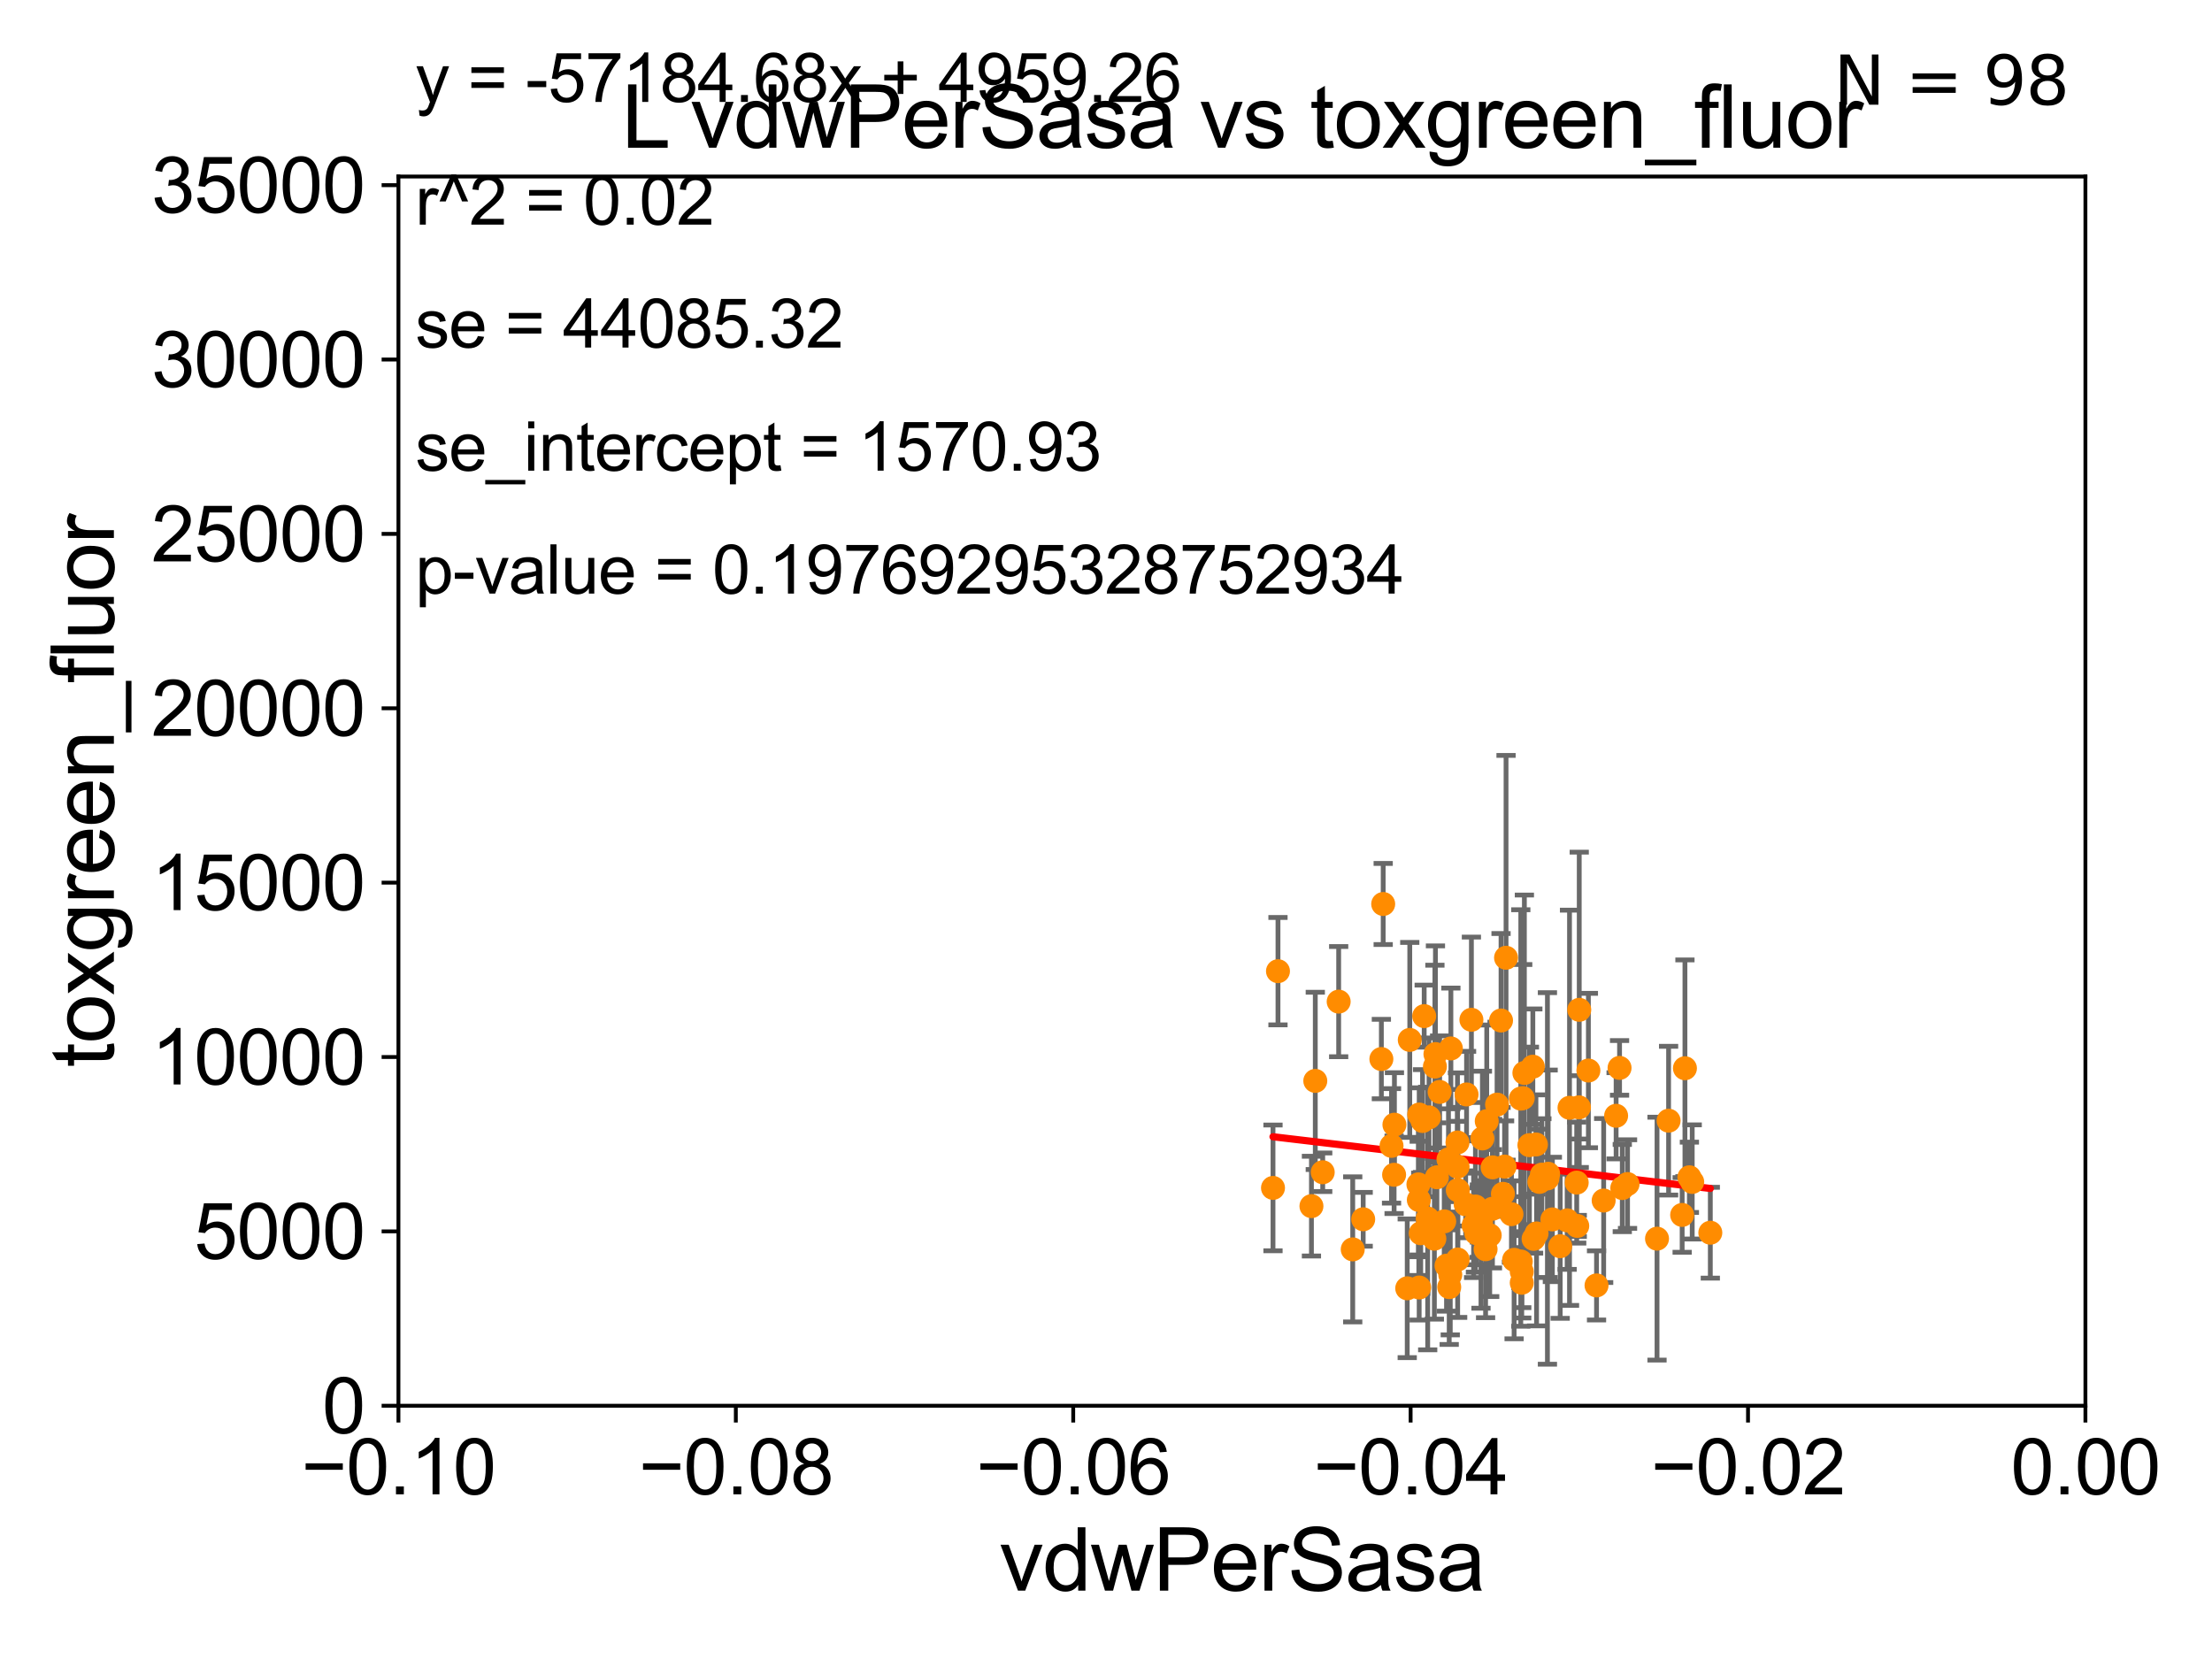 <?xml version="1.0" encoding="utf-8" standalone="no"?>
<!DOCTYPE svg PUBLIC "-//W3C//DTD SVG 1.1//EN"
  "http://www.w3.org/Graphics/SVG/1.1/DTD/svg11.dtd">
<svg xmlns:xlink="http://www.w3.org/1999/xlink" width="460.8pt" height="345.6pt" viewBox="0 0 460.8 345.6" xmlns="http://www.w3.org/2000/svg" version="1.1">
 <defs>
  <style type="text/css">*{stroke-linejoin: round; stroke-linecap: butt}</style>
 </defs>
 <g id="figure_1">
  <g id="patch_1">
   <path d="M 0 345.6 
L 460.8 345.6 
L 460.8 0 
L 0 0 
z
" style="fill: #ffffff"/>
  </g>
  <g id="axes_1">
   <g id="patch_2">
    <path d="M 83 292.84 
L 434.43 292.84 
L 434.43 36.775 
L 83 36.775 
z
" style="fill: #ffffff"/>
   </g>
   <g id="PathCollection_1">
    <defs>
     <path id="m5f9d02b8d3" d="M 0 1.118 
C 0.297 1.118 0.581 1 0.791 0.791 
C 1 0.581 1.118 0.297 1.118 0 
C 1.118 -0.297 1 -0.581 0.791 -0.791 
C 0.581 -1 0.297 -1.118 0 -1.118 
C -0.297 -1.118 -0.581 -1 -0.791 -0.791 
C -1 -0.581 -1.118 -0.297 -1.118 0 
C -1.118 0.297 -1 0.581 -0.791 0.791 
C -0.581 1 -0.297 1.118 0 1.118 
z
" style="stroke: #ff8c00"/>
    </defs>
    <g clip-path="url(#p4eb24d8bb1)">
     <use xlink:href="#m5f9d02b8d3" x="330.892" y="223.011" style="fill: #ff8c00; stroke: #ff8c00"/>
     <use xlink:href="#m5f9d02b8d3" x="299.332" y="245.247" style="fill: #ff8c00; stroke: #ff8c00"/>
     <use xlink:href="#m5f9d02b8d3" x="297.415" y="253.843" style="fill: #ff8c00; stroke: #ff8c00"/>
     <use xlink:href="#m5f9d02b8d3" x="293.151" y="268.377" style="fill: #ff8c00; stroke: #ff8c00"/>
     <use xlink:href="#m5f9d02b8d3" x="337.952" y="247.494" style="fill: #ff8c00; stroke: #ff8c00"/>
     <use xlink:href="#m5f9d02b8d3" x="321.201" y="244.695" style="fill: #ff8c00; stroke: #ff8c00"/>
     <use xlink:href="#m5f9d02b8d3" x="306.979" y="255.266" style="fill: #ff8c00; stroke: #ff8c00"/>
     <use xlink:href="#m5f9d02b8d3" x="266.227" y="202.315" style="fill: #ff8c00; stroke: #ff8c00"/>
     <use xlink:href="#m5f9d02b8d3" x="317.557" y="223.517" style="fill: #ff8c00; stroke: #ff8c00"/>
     <use xlink:href="#m5f9d02b8d3" x="325.017" y="259.608" style="fill: #ff8c00; stroke: #ff8c00"/>
     <use xlink:href="#m5f9d02b8d3" x="275.547" y="244.201" style="fill: #ff8c00; stroke: #ff8c00"/>
     <use xlink:href="#m5f9d02b8d3" x="328.457" y="246.355" style="fill: #ff8c00; stroke: #ff8c00"/>
     <use xlink:href="#m5f9d02b8d3" x="356.291" y="256.795" style="fill: #ff8c00; stroke: #ff8c00"/>
     <use xlink:href="#m5f9d02b8d3" x="351.004" y="222.536" style="fill: #ff8c00; stroke: #ff8c00"/>
     <use xlink:href="#m5f9d02b8d3" x="289.882" y="238.707" style="fill: #ff8c00; stroke: #ff8c00"/>
     <use xlink:href="#m5f9d02b8d3" x="328.985" y="210.362" style="fill: #ff8c00; stroke: #ff8c00"/>
     <use xlink:href="#m5f9d02b8d3" x="308.813" y="237.16" style="fill: #ff8c00; stroke: #ff8c00"/>
     <use xlink:href="#m5f9d02b8d3" x="315.416" y="262.444" style="fill: #ff8c00; stroke: #ff8c00"/>
     <use xlink:href="#m5f9d02b8d3" x="350.424" y="253.094" style="fill: #ff8c00; stroke: #ff8c00"/>
     <use xlink:href="#m5f9d02b8d3" x="307.528" y="256.876" style="fill: #ff8c00; stroke: #ff8c00"/>
     <use xlink:href="#m5f9d02b8d3" x="320.678" y="246.213" style="fill: #ff8c00; stroke: #ff8c00"/>
     <use xlink:href="#m5f9d02b8d3" x="295.639" y="268.213" style="fill: #ff8c00; stroke: #ff8c00"/>
     <use xlink:href="#m5f9d02b8d3" x="328.926" y="230.683" style="fill: #ff8c00; stroke: #ff8c00"/>
     <use xlink:href="#m5f9d02b8d3" x="301.337" y="263.658" style="fill: #ff8c00; stroke: #ff8c00"/>
     <use xlink:href="#m5f9d02b8d3" x="302.246" y="218.41" style="fill: #ff8c00; stroke: #ff8c00"/>
     <use xlink:href="#m5f9d02b8d3" x="318.605" y="238.555" style="fill: #ff8c00; stroke: #ff8c00"/>
     <use xlink:href="#m5f9d02b8d3" x="300.858" y="254.43" style="fill: #ff8c00; stroke: #ff8c00"/>
     <use xlink:href="#m5f9d02b8d3" x="311.866" y="230.111" style="fill: #ff8c00; stroke: #ff8c00"/>
     <use xlink:href="#m5f9d02b8d3" x="288.144" y="188.318" style="fill: #ff8c00; stroke: #ff8c00"/>
     <use xlink:href="#m5f9d02b8d3" x="328.57" y="255.382" style="fill: #ff8c00; stroke: #ff8c00"/>
     <use xlink:href="#m5f9d02b8d3" x="302.116" y="265.544" style="fill: #ff8c00; stroke: #ff8c00"/>
     <use xlink:href="#m5f9d02b8d3" x="316.81" y="228.867" style="fill: #ff8c00; stroke: #ff8c00"/>
     <use xlink:href="#m5f9d02b8d3" x="316.806" y="262.788" style="fill: #ff8c00; stroke: #ff8c00"/>
     <use xlink:href="#m5f9d02b8d3" x="307.362" y="251.34" style="fill: #ff8c00; stroke: #ff8c00"/>
     <use xlink:href="#m5f9d02b8d3" x="319.472" y="258.081" style="fill: #ff8c00; stroke: #ff8c00"/>
     <use xlink:href="#m5f9d02b8d3" x="314.864" y="252.935" style="fill: #ff8c00; stroke: #ff8c00"/>
     <use xlink:href="#m5f9d02b8d3" x="323.388" y="254.027" style="fill: #ff8c00; stroke: #ff8c00"/>
     <use xlink:href="#m5f9d02b8d3" x="281.798" y="260.268" style="fill: #ff8c00; stroke: #ff8c00"/>
     <use xlink:href="#m5f9d02b8d3" x="317.01" y="264.906" style="fill: #ff8c00; stroke: #ff8c00"/>
     <use xlink:href="#m5f9d02b8d3" x="303.62" y="238" style="fill: #ff8c00; stroke: #ff8c00"/>
     <use xlink:href="#m5f9d02b8d3" x="332.587" y="267.774" style="fill: #ff8c00; stroke: #ff8c00"/>
     <use xlink:href="#m5f9d02b8d3" x="306.52" y="212.437" style="fill: #ff8c00; stroke: #ff8c00"/>
     <use xlink:href="#m5f9d02b8d3" x="352.52" y="246.215" style="fill: #ff8c00; stroke: #ff8c00"/>
     <use xlink:href="#m5f9d02b8d3" x="310.336" y="257.336" style="fill: #ff8c00; stroke: #ff8c00"/>
     <use xlink:href="#m5f9d02b8d3" x="299.9" y="227.469" style="fill: #ff8c00; stroke: #ff8c00"/>
     <use xlink:href="#m5f9d02b8d3" x="308.518" y="254.653" style="fill: #ff8c00; stroke: #ff8c00"/>
     <use xlink:href="#m5f9d02b8d3" x="322.507" y="244.517" style="fill: #ff8c00; stroke: #ff8c00"/>
     <use xlink:href="#m5f9d02b8d3" x="347.599" y="233.457" style="fill: #ff8c00; stroke: #ff8c00"/>
     <use xlink:href="#m5f9d02b8d3" x="297.688" y="232.767" style="fill: #ff8c00; stroke: #ff8c00"/>
     <use xlink:href="#m5f9d02b8d3" x="308.104" y="254.686" style="fill: #ff8c00; stroke: #ff8c00"/>
     <use xlink:href="#m5f9d02b8d3" x="337.383" y="222.462" style="fill: #ff8c00; stroke: #ff8c00"/>
     <use xlink:href="#m5f9d02b8d3" x="310.937" y="243.186" style="fill: #ff8c00; stroke: #ff8c00"/>
     <use xlink:href="#m5f9d02b8d3" x="317.008" y="267.225" style="fill: #ff8c00; stroke: #ff8c00"/>
     <use xlink:href="#m5f9d02b8d3" x="317.212" y="228.754" style="fill: #ff8c00; stroke: #ff8c00"/>
     <use xlink:href="#m5f9d02b8d3" x="326.467" y="254.221" style="fill: #ff8c00; stroke: #ff8c00"/>
     <use xlink:href="#m5f9d02b8d3" x="351.932" y="245.252" style="fill: #ff8c00; stroke: #ff8c00"/>
     <use xlink:href="#m5f9d02b8d3" x="298.805" y="258.039" style="fill: #ff8c00; stroke: #ff8c00"/>
     <use xlink:href="#m5f9d02b8d3" x="295.647" y="232.181" style="fill: #ff8c00; stroke: #ff8c00"/>
     <use xlink:href="#m5f9d02b8d3" x="303.657" y="262.381" style="fill: #ff8c00; stroke: #ff8c00"/>
     <use xlink:href="#m5f9d02b8d3" x="287.764" y="220.617" style="fill: #ff8c00; stroke: #ff8c00"/>
     <use xlink:href="#m5f9d02b8d3" x="345.188" y="258.035" style="fill: #ff8c00; stroke: #ff8c00"/>
     <use xlink:href="#m5f9d02b8d3" x="313.431" y="243.02" style="fill: #ff8c00; stroke: #ff8c00"/>
     <use xlink:href="#m5f9d02b8d3" x="273.197" y="251.259" style="fill: #ff8c00; stroke: #ff8c00"/>
     <use xlink:href="#m5f9d02b8d3" x="283.978" y="253.998" style="fill: #ff8c00; stroke: #ff8c00"/>
     <use xlink:href="#m5f9d02b8d3" x="309.716" y="233.554" style="fill: #ff8c00; stroke: #ff8c00"/>
     <use xlink:href="#m5f9d02b8d3" x="303.641" y="243.042" style="fill: #ff8c00; stroke: #ff8c00"/>
     <use xlink:href="#m5f9d02b8d3" x="312.694" y="212.59" style="fill: #ff8c00; stroke: #ff8c00"/>
     <use xlink:href="#m5f9d02b8d3" x="301.744" y="241.519" style="fill: #ff8c00; stroke: #ff8c00"/>
     <use xlink:href="#m5f9d02b8d3" x="273.999" y="225.169" style="fill: #ff8c00; stroke: #ff8c00"/>
     <use xlink:href="#m5f9d02b8d3" x="305.512" y="227.996" style="fill: #ff8c00; stroke: #ff8c00"/>
     <use xlink:href="#m5f9d02b8d3" x="290.417" y="244.726" style="fill: #ff8c00; stroke: #ff8c00"/>
     <use xlink:href="#m5f9d02b8d3" x="296.684" y="211.676" style="fill: #ff8c00; stroke: #ff8c00"/>
     <use xlink:href="#m5f9d02b8d3" x="299.029" y="219.585" style="fill: #ff8c00; stroke: #ff8c00"/>
     <use xlink:href="#m5f9d02b8d3" x="303.689" y="247.937" style="fill: #ff8c00; stroke: #ff8c00"/>
     <use xlink:href="#m5f9d02b8d3" x="265.189" y="247.463" style="fill: #ff8c00; stroke: #ff8c00"/>
     <use xlink:href="#m5f9d02b8d3" x="296.344" y="233.523" style="fill: #ff8c00; stroke: #ff8c00"/>
     <use xlink:href="#m5f9d02b8d3" x="301.897" y="268.133" style="fill: #ff8c00; stroke: #ff8c00"/>
     <use xlink:href="#m5f9d02b8d3" x="319.962" y="238.417" style="fill: #ff8c00; stroke: #ff8c00"/>
     <use xlink:href="#m5f9d02b8d3" x="295.482" y="246.729" style="fill: #ff8c00; stroke: #ff8c00"/>
     <use xlink:href="#m5f9d02b8d3" x="295.963" y="256.906" style="fill: #ff8c00; stroke: #ff8c00"/>
     <use xlink:href="#m5f9d02b8d3" x="293.68" y="216.631" style="fill: #ff8c00; stroke: #ff8c00"/>
     <use xlink:href="#m5f9d02b8d3" x="326.959" y="230.773" style="fill: #ff8c00; stroke: #ff8c00"/>
     <use xlink:href="#m5f9d02b8d3" x="295.567" y="249.974" style="fill: #ff8c00; stroke: #ff8c00"/>
     <use xlink:href="#m5f9d02b8d3" x="320.092" y="256.952" style="fill: #ff8c00; stroke: #ff8c00"/>
     <use xlink:href="#m5f9d02b8d3" x="310.904" y="251.808" style="fill: #ff8c00; stroke: #ff8c00"/>
     <use xlink:href="#m5f9d02b8d3" x="305.324" y="250.876" style="fill: #ff8c00; stroke: #ff8c00"/>
     <use xlink:href="#m5f9d02b8d3" x="298.918" y="222.186" style="fill: #ff8c00; stroke: #ff8c00"/>
     <use xlink:href="#m5f9d02b8d3" x="313.737" y="199.519" style="fill: #ff8c00; stroke: #ff8c00"/>
     <use xlink:href="#m5f9d02b8d3" x="334.072" y="250.092" style="fill: #ff8c00; stroke: #ff8c00"/>
     <use xlink:href="#m5f9d02b8d3" x="278.87" y="208.655" style="fill: #ff8c00; stroke: #ff8c00"/>
     <use xlink:href="#m5f9d02b8d3" x="339.046" y="246.661" style="fill: #ff8c00; stroke: #ff8c00"/>
     <use xlink:href="#m5f9d02b8d3" x="336.665" y="232.438" style="fill: #ff8c00; stroke: #ff8c00"/>
     <use xlink:href="#m5f9d02b8d3" x="290.484" y="234.293" style="fill: #ff8c00; stroke: #ff8c00"/>
     <use xlink:href="#m5f9d02b8d3" x="319.319" y="222.208" style="fill: #ff8c00; stroke: #ff8c00"/>
     <use xlink:href="#m5f9d02b8d3" x="313.082" y="248.698" style="fill: #ff8c00; stroke: #ff8c00"/>
     <use xlink:href="#m5f9d02b8d3" x="309.475" y="260.235" style="fill: #ff8c00; stroke: #ff8c00"/>
     <use xlink:href="#m5f9d02b8d3" x="308.187" y="252.795" style="fill: #ff8c00; stroke: #ff8c00"/>
     <use xlink:href="#m5f9d02b8d3" x="322.357" y="245.488" style="fill: #ff8c00; stroke: #ff8c00"/>
    </g>
   </g>
   <g id="matplotlib.axis_1">
    <g id="xtick_1">
     <g id="line2d_1">
      <defs>
       <path id="macdfe25c7a" d="M 0 0 
L 0 3.5 
" style="stroke: #000000; stroke-width: 0.8"/>
      </defs>
      <g>
       <use xlink:href="#macdfe25c7a" x="83" y="292.84" style="stroke: #000000; stroke-width: 0.8"/>
      </g>
     </g>
     <g id="text_1">
      <!-- −0.10 -->
      <g transform="translate(62.759 311.293)scale(0.16 -0.16)">
       <defs>
        <path id="ArialMT-2212" d="M 3381 1997 
L 356 1997 
L 356 2522 
L 3381 2522 
L 3381 1997 
z
" transform="scale(0.016)"/>
        <path id="ArialMT-30" d="M 266 2259 
Q 266 3072 433 3567 
Q 600 4063 929 4331 
Q 1259 4600 1759 4600 
Q 2128 4600 2406 4451 
Q 2684 4303 2865 4023 
Q 3047 3744 3150 3342 
Q 3253 2941 3253 2259 
Q 3253 1453 3087 958 
Q 2922 463 2592 192 
Q 2263 -78 1759 -78 
Q 1097 -78 719 397 
Q 266 969 266 2259 
z
M 844 2259 
Q 844 1131 1108 757 
Q 1372 384 1759 384 
Q 2147 384 2411 759 
Q 2675 1134 2675 2259 
Q 2675 3391 2411 3762 
Q 2147 4134 1753 4134 
Q 1366 4134 1134 3806 
Q 844 3388 844 2259 
z
" transform="scale(0.016)"/>
        <path id="ArialMT-2e" d="M 581 0 
L 581 641 
L 1222 641 
L 1222 0 
L 581 0 
z
" transform="scale(0.016)"/>
        <path id="ArialMT-31" d="M 2384 0 
L 1822 0 
L 1822 3584 
Q 1619 3391 1289 3197 
Q 959 3003 697 2906 
L 697 3450 
Q 1169 3672 1522 3987 
Q 1875 4303 2022 4600 
L 2384 4600 
L 2384 0 
z
" transform="scale(0.016)"/>
       </defs>
       <use xlink:href="#ArialMT-2212"/>
       <use xlink:href="#ArialMT-30" x="58.398"/>
       <use xlink:href="#ArialMT-2e" x="114.014"/>
       <use xlink:href="#ArialMT-31" x="141.797"/>
       <use xlink:href="#ArialMT-30" x="197.412"/>
      </g>
     </g>
    </g>
    <g id="xtick_2">
     <g id="line2d_2">
      <g>
       <use xlink:href="#macdfe25c7a" x="153.286" y="292.84" style="stroke: #000000; stroke-width: 0.8"/>
      </g>
     </g>
     <g id="text_2">
      <!-- −0.08 -->
      <g transform="translate(133.045 311.293)scale(0.16 -0.16)">
       <defs>
        <path id="ArialMT-38" d="M 1131 2484 
Q 781 2613 612 2850 
Q 444 3088 444 3419 
Q 444 3919 803 4259 
Q 1163 4600 1759 4600 
Q 2359 4600 2725 4251 
Q 3091 3903 3091 3403 
Q 3091 3084 2923 2848 
Q 2756 2613 2416 2484 
Q 2838 2347 3058 2040 
Q 3278 1734 3278 1309 
Q 3278 722 2862 322 
Q 2447 -78 1769 -78 
Q 1091 -78 675 323 
Q 259 725 259 1325 
Q 259 1772 486 2073 
Q 713 2375 1131 2484 
z
M 1019 3438 
Q 1019 3113 1228 2906 
Q 1438 2700 1772 2700 
Q 2097 2700 2305 2904 
Q 2513 3109 2513 3406 
Q 2513 3716 2298 3927 
Q 2084 4138 1766 4138 
Q 1444 4138 1231 3931 
Q 1019 3725 1019 3438 
z
M 838 1322 
Q 838 1081 952 856 
Q 1066 631 1291 507 
Q 1516 384 1775 384 
Q 2178 384 2440 643 
Q 2703 903 2703 1303 
Q 2703 1709 2433 1975 
Q 2163 2241 1756 2241 
Q 1359 2241 1098 1978 
Q 838 1716 838 1322 
z
" transform="scale(0.016)"/>
       </defs>
       <use xlink:href="#ArialMT-2212"/>
       <use xlink:href="#ArialMT-30" x="58.398"/>
       <use xlink:href="#ArialMT-2e" x="114.014"/>
       <use xlink:href="#ArialMT-30" x="141.797"/>
       <use xlink:href="#ArialMT-38" x="197.412"/>
      </g>
     </g>
    </g>
    <g id="xtick_3">
     <g id="line2d_3">
      <g>
       <use xlink:href="#macdfe25c7a" x="223.572" y="292.84" style="stroke: #000000; stroke-width: 0.8"/>
      </g>
     </g>
     <g id="text_3">
      <!-- −0.06 -->
      <g transform="translate(203.331 311.293)scale(0.16 -0.16)">
       <defs>
        <path id="ArialMT-36" d="M 3184 3459 
L 2625 3416 
Q 2550 3747 2413 3897 
Q 2184 4138 1850 4138 
Q 1581 4138 1378 3988 
Q 1113 3794 959 3422 
Q 806 3050 800 2363 
Q 1003 2672 1297 2822 
Q 1591 2972 1913 2972 
Q 2475 2972 2870 2558 
Q 3266 2144 3266 1488 
Q 3266 1056 3080 686 
Q 2894 316 2569 119 
Q 2244 -78 1831 -78 
Q 1128 -78 684 439 
Q 241 956 241 2144 
Q 241 3472 731 4075 
Q 1159 4600 1884 4600 
Q 2425 4600 2770 4297 
Q 3116 3994 3184 3459 
z
M 888 1484 
Q 888 1194 1011 928 
Q 1134 663 1356 523 
Q 1578 384 1822 384 
Q 2178 384 2434 671 
Q 2691 959 2691 1453 
Q 2691 1928 2437 2201 
Q 2184 2475 1800 2475 
Q 1419 2475 1153 2201 
Q 888 1928 888 1484 
z
" transform="scale(0.016)"/>
       </defs>
       <use xlink:href="#ArialMT-2212"/>
       <use xlink:href="#ArialMT-30" x="58.398"/>
       <use xlink:href="#ArialMT-2e" x="114.014"/>
       <use xlink:href="#ArialMT-30" x="141.797"/>
       <use xlink:href="#ArialMT-36" x="197.412"/>
      </g>
     </g>
    </g>
    <g id="xtick_4">
     <g id="line2d_4">
      <g>
       <use xlink:href="#macdfe25c7a" x="293.858" y="292.84" style="stroke: #000000; stroke-width: 0.8"/>
      </g>
     </g>
     <g id="text_4">
      <!-- −0.04 -->
      <g transform="translate(273.617 311.293)scale(0.16 -0.16)">
       <defs>
        <path id="ArialMT-34" d="M 2069 0 
L 2069 1097 
L 81 1097 
L 81 1613 
L 2172 4581 
L 2631 4581 
L 2631 1613 
L 3250 1613 
L 3250 1097 
L 2631 1097 
L 2631 0 
L 2069 0 
z
M 2069 1613 
L 2069 3678 
L 634 1613 
L 2069 1613 
z
" transform="scale(0.016)"/>
       </defs>
       <use xlink:href="#ArialMT-2212"/>
       <use xlink:href="#ArialMT-30" x="58.398"/>
       <use xlink:href="#ArialMT-2e" x="114.014"/>
       <use xlink:href="#ArialMT-30" x="141.797"/>
       <use xlink:href="#ArialMT-34" x="197.412"/>
      </g>
     </g>
    </g>
    <g id="xtick_5">
     <g id="line2d_5">
      <g>
       <use xlink:href="#macdfe25c7a" x="364.144" y="292.84" style="stroke: #000000; stroke-width: 0.8"/>
      </g>
     </g>
     <g id="text_5">
      <!-- −0.02 -->
      <g transform="translate(343.903 311.293)scale(0.16 -0.16)">
       <defs>
        <path id="ArialMT-32" d="M 3222 541 
L 3222 0 
L 194 0 
Q 188 203 259 391 
Q 375 700 629 1000 
Q 884 1300 1366 1694 
Q 2113 2306 2375 2664 
Q 2638 3022 2638 3341 
Q 2638 3675 2398 3904 
Q 2159 4134 1775 4134 
Q 1369 4134 1125 3890 
Q 881 3647 878 3216 
L 300 3275 
Q 359 3922 746 4261 
Q 1134 4600 1788 4600 
Q 2447 4600 2831 4234 
Q 3216 3869 3216 3328 
Q 3216 3053 3103 2787 
Q 2991 2522 2730 2228 
Q 2469 1934 1863 1422 
Q 1356 997 1212 845 
Q 1069 694 975 541 
L 3222 541 
z
" transform="scale(0.016)"/>
       </defs>
       <use xlink:href="#ArialMT-2212"/>
       <use xlink:href="#ArialMT-30" x="58.398"/>
       <use xlink:href="#ArialMT-2e" x="114.014"/>
       <use xlink:href="#ArialMT-30" x="141.797"/>
       <use xlink:href="#ArialMT-32" x="197.412"/>
      </g>
     </g>
    </g>
    <g id="xtick_6">
     <g id="line2d_6">
      <g>
       <use xlink:href="#macdfe25c7a" x="434.43" y="292.84" style="stroke: #000000; stroke-width: 0.8"/>
      </g>
     </g>
     <g id="text_6">
      <!-- 0.00 -->
      <g transform="translate(418.861 311.293)scale(0.16 -0.16)">
       <use xlink:href="#ArialMT-30"/>
       <use xlink:href="#ArialMT-2e" x="55.615"/>
       <use xlink:href="#ArialMT-30" x="83.398"/>
       <use xlink:href="#ArialMT-30" x="139.014"/>
      </g>
     </g>
    </g>
    <g id="text_7">
     <!-- vdwPerSasa -->
     <g transform="translate(208.193 331.357)scale(0.18 -0.18)">
      <defs>
       <path id="ArialMT-76" d="M 1344 0 
L 81 3319 
L 675 3319 
L 1388 1331 
Q 1503 1009 1600 663 
Q 1675 925 1809 1294 
L 2547 3319 
L 3125 3319 
L 1869 0 
L 1344 0 
z
" transform="scale(0.016)"/>
       <path id="ArialMT-64" d="M 2575 0 
L 2575 419 
Q 2259 -75 1647 -75 
Q 1250 -75 917 144 
Q 584 363 401 755 
Q 219 1147 219 1656 
Q 219 2153 384 2558 
Q 550 2963 881 3178 
Q 1213 3394 1622 3394 
Q 1922 3394 2156 3267 
Q 2391 3141 2538 2938 
L 2538 4581 
L 3097 4581 
L 3097 0 
L 2575 0 
z
M 797 1656 
Q 797 1019 1065 703 
Q 1334 388 1700 388 
Q 2069 388 2326 689 
Q 2584 991 2584 1609 
Q 2584 2291 2321 2609 
Q 2059 2928 1675 2928 
Q 1300 2928 1048 2622 
Q 797 2316 797 1656 
z
" transform="scale(0.016)"/>
       <path id="ArialMT-77" d="M 1034 0 
L 19 3319 
L 600 3319 
L 1128 1403 
L 1325 691 
Q 1338 744 1497 1375 
L 2025 3319 
L 2603 3319 
L 3100 1394 
L 3266 759 
L 3456 1400 
L 4025 3319 
L 4572 3319 
L 3534 0 
L 2950 0 
L 2422 1988 
L 2294 2553 
L 1622 0 
L 1034 0 
z
" transform="scale(0.016)"/>
       <path id="ArialMT-50" d="M 494 0 
L 494 4581 
L 2222 4581 
Q 2678 4581 2919 4538 
Q 3256 4481 3484 4323 
Q 3713 4166 3852 3881 
Q 3991 3597 3991 3256 
Q 3991 2672 3619 2267 
Q 3247 1863 2275 1863 
L 1100 1863 
L 1100 0 
L 494 0 
z
M 1100 2403 
L 2284 2403 
Q 2872 2403 3119 2622 
Q 3366 2841 3366 3238 
Q 3366 3525 3220 3729 
Q 3075 3934 2838 4000 
Q 2684 4041 2272 4041 
L 1100 4041 
L 1100 2403 
z
" transform="scale(0.016)"/>
       <path id="ArialMT-65" d="M 2694 1069 
L 3275 997 
Q 3138 488 2766 206 
Q 2394 -75 1816 -75 
Q 1088 -75 661 373 
Q 234 822 234 1631 
Q 234 2469 665 2931 
Q 1097 3394 1784 3394 
Q 2450 3394 2872 2941 
Q 3294 2488 3294 1666 
Q 3294 1616 3291 1516 
L 816 1516 
Q 847 969 1125 678 
Q 1403 388 1819 388 
Q 2128 388 2347 550 
Q 2566 713 2694 1069 
z
M 847 1978 
L 2700 1978 
Q 2663 2397 2488 2606 
Q 2219 2931 1791 2931 
Q 1403 2931 1139 2672 
Q 875 2413 847 1978 
z
" transform="scale(0.016)"/>
       <path id="ArialMT-72" d="M 416 0 
L 416 3319 
L 922 3319 
L 922 2816 
Q 1116 3169 1280 3281 
Q 1444 3394 1641 3394 
Q 1925 3394 2219 3213 
L 2025 2691 
Q 1819 2813 1613 2813 
Q 1428 2813 1281 2702 
Q 1134 2591 1072 2394 
Q 978 2094 978 1738 
L 978 0 
L 416 0 
z
" transform="scale(0.016)"/>
       <path id="ArialMT-53" d="M 288 1472 
L 859 1522 
Q 900 1178 1048 958 
Q 1197 738 1509 602 
Q 1822 466 2213 466 
Q 2559 466 2825 569 
Q 3091 672 3220 851 
Q 3350 1031 3350 1244 
Q 3350 1459 3225 1620 
Q 3100 1781 2813 1891 
Q 2628 1963 1997 2114 
Q 1366 2266 1113 2400 
Q 784 2572 623 2826 
Q 463 3081 463 3397 
Q 463 3744 659 4045 
Q 856 4347 1234 4503 
Q 1613 4659 2075 4659 
Q 2584 4659 2973 4495 
Q 3363 4331 3572 4012 
Q 3781 3694 3797 3291 
L 3216 3247 
Q 3169 3681 2898 3903 
Q 2628 4125 2100 4125 
Q 1550 4125 1298 3923 
Q 1047 3722 1047 3438 
Q 1047 3191 1225 3031 
Q 1400 2872 2139 2705 
Q 2878 2538 3153 2413 
Q 3553 2228 3743 1945 
Q 3934 1663 3934 1294 
Q 3934 928 3725 604 
Q 3516 281 3123 101 
Q 2731 -78 2241 -78 
Q 1619 -78 1198 103 
Q 778 284 539 648 
Q 300 1013 288 1472 
z
" transform="scale(0.016)"/>
       <path id="ArialMT-61" d="M 2588 409 
Q 2275 144 1986 34 
Q 1697 -75 1366 -75 
Q 819 -75 525 192 
Q 231 459 231 875 
Q 231 1119 342 1320 
Q 453 1522 633 1644 
Q 813 1766 1038 1828 
Q 1203 1872 1538 1913 
Q 2219 1994 2541 2106 
Q 2544 2222 2544 2253 
Q 2544 2597 2384 2738 
Q 2169 2928 1744 2928 
Q 1347 2928 1158 2789 
Q 969 2650 878 2297 
L 328 2372 
Q 403 2725 575 2942 
Q 747 3159 1072 3276 
Q 1397 3394 1825 3394 
Q 2250 3394 2515 3294 
Q 2781 3194 2906 3042 
Q 3031 2891 3081 2659 
Q 3109 2516 3109 2141 
L 3109 1391 
Q 3109 606 3145 398 
Q 3181 191 3288 0 
L 2700 0 
Q 2613 175 2588 409 
z
M 2541 1666 
Q 2234 1541 1622 1453 
Q 1275 1403 1131 1340 
Q 988 1278 909 1158 
Q 831 1038 831 891 
Q 831 666 1001 516 
Q 1172 366 1500 366 
Q 1825 366 2078 508 
Q 2331 650 2450 897 
Q 2541 1088 2541 1459 
L 2541 1666 
z
" transform="scale(0.016)"/>
       <path id="ArialMT-73" d="M 197 991 
L 753 1078 
Q 800 744 1014 566 
Q 1228 388 1613 388 
Q 2000 388 2187 545 
Q 2375 703 2375 916 
Q 2375 1106 2209 1216 
Q 2094 1291 1634 1406 
Q 1016 1563 777 1677 
Q 538 1791 414 1992 
Q 291 2194 291 2438 
Q 291 2659 392 2848 
Q 494 3038 669 3163 
Q 800 3259 1026 3326 
Q 1253 3394 1513 3394 
Q 1903 3394 2198 3281 
Q 2494 3169 2634 2976 
Q 2775 2784 2828 2463 
L 2278 2388 
Q 2241 2644 2061 2787 
Q 1881 2931 1553 2931 
Q 1166 2931 1000 2803 
Q 834 2675 834 2503 
Q 834 2394 903 2306 
Q 972 2216 1119 2156 
Q 1203 2125 1616 2013 
Q 2213 1853 2448 1751 
Q 2684 1650 2818 1456 
Q 2953 1263 2953 975 
Q 2953 694 2789 445 
Q 2625 197 2315 61 
Q 2006 -75 1616 -75 
Q 969 -75 630 194 
Q 291 463 197 991 
z
" transform="scale(0.016)"/>
      </defs>
      <use xlink:href="#ArialMT-76"/>
      <use xlink:href="#ArialMT-64" x="50"/>
      <use xlink:href="#ArialMT-77" x="105.615"/>
      <use xlink:href="#ArialMT-50" x="177.832"/>
      <use xlink:href="#ArialMT-65" x="244.531"/>
      <use xlink:href="#ArialMT-72" x="300.146"/>
      <use xlink:href="#ArialMT-53" x="333.447"/>
      <use xlink:href="#ArialMT-61" x="400.146"/>
      <use xlink:href="#ArialMT-73" x="455.762"/>
      <use xlink:href="#ArialMT-61" x="505.762"/>
     </g>
    </g>
   </g>
   <g id="matplotlib.axis_2">
    <g id="ytick_1">
     <g id="line2d_7">
      <defs>
       <path id="m0e8584fadd" d="M 0 0 
L -3.5 0 
" style="stroke: #000000; stroke-width: 0.8"/>
      </defs>
      <g>
       <use xlink:href="#m0e8584fadd" x="83" y="292.84" style="stroke: #000000; stroke-width: 0.8"/>
      </g>
     </g>
     <g id="text_8">
      <!-- 0 -->
      <g transform="translate(67.103 298.566)scale(0.16 -0.16)">
       <use xlink:href="#ArialMT-30"/>
      </g>
     </g>
    </g>
    <g id="ytick_2">
     <g id="line2d_8">
      <g>
       <use xlink:href="#m0e8584fadd" x="83" y="256.516" style="stroke: #000000; stroke-width: 0.8"/>
      </g>
     </g>
     <g id="text_9">
      <!-- 5000 -->
      <g transform="translate(40.41 262.242)scale(0.16 -0.16)">
       <defs>
        <path id="ArialMT-35" d="M 266 1200 
L 856 1250 
Q 922 819 1161 601 
Q 1400 384 1738 384 
Q 2144 384 2425 690 
Q 2706 997 2706 1503 
Q 2706 1984 2436 2262 
Q 2166 2541 1728 2541 
Q 1456 2541 1237 2417 
Q 1019 2294 894 2097 
L 366 2166 
L 809 4519 
L 3088 4519 
L 3088 3981 
L 1259 3981 
L 1013 2750 
Q 1425 3038 1878 3038 
Q 2478 3038 2890 2622 
Q 3303 2206 3303 1553 
Q 3303 931 2941 478 
Q 2500 -78 1738 -78 
Q 1113 -78 717 272 
Q 322 622 266 1200 
z
" transform="scale(0.016)"/>
       </defs>
       <use xlink:href="#ArialMT-35"/>
       <use xlink:href="#ArialMT-30" x="55.615"/>
       <use xlink:href="#ArialMT-30" x="111.23"/>
       <use xlink:href="#ArialMT-30" x="166.846"/>
      </g>
     </g>
    </g>
    <g id="ytick_3">
     <g id="line2d_9">
      <g>
       <use xlink:href="#m0e8584fadd" x="83" y="220.192" style="stroke: #000000; stroke-width: 0.8"/>
      </g>
     </g>
     <g id="text_10">
      <!-- 10000 -->
      <g transform="translate(31.512 225.918)scale(0.16 -0.16)">
       <use xlink:href="#ArialMT-31"/>
       <use xlink:href="#ArialMT-30" x="55.615"/>
       <use xlink:href="#ArialMT-30" x="111.23"/>
       <use xlink:href="#ArialMT-30" x="166.846"/>
       <use xlink:href="#ArialMT-30" x="222.461"/>
      </g>
     </g>
    </g>
    <g id="ytick_4">
     <g id="line2d_10">
      <g>
       <use xlink:href="#m0e8584fadd" x="83" y="183.867" style="stroke: #000000; stroke-width: 0.8"/>
      </g>
     </g>
     <g id="text_11">
      <!-- 15000 -->
      <g transform="translate(31.512 189.594)scale(0.16 -0.16)">
       <use xlink:href="#ArialMT-31"/>
       <use xlink:href="#ArialMT-35" x="55.615"/>
       <use xlink:href="#ArialMT-30" x="111.23"/>
       <use xlink:href="#ArialMT-30" x="166.846"/>
       <use xlink:href="#ArialMT-30" x="222.461"/>
      </g>
     </g>
    </g>
    <g id="ytick_5">
     <g id="line2d_11">
      <g>
       <use xlink:href="#m0e8584fadd" x="83" y="147.543" style="stroke: #000000; stroke-width: 0.8"/>
      </g>
     </g>
     <g id="text_12">
      <!-- 20000 -->
      <g transform="translate(31.512 153.27)scale(0.16 -0.16)">
       <use xlink:href="#ArialMT-32"/>
       <use xlink:href="#ArialMT-30" x="55.615"/>
       <use xlink:href="#ArialMT-30" x="111.23"/>
       <use xlink:href="#ArialMT-30" x="166.846"/>
       <use xlink:href="#ArialMT-30" x="222.461"/>
      </g>
     </g>
    </g>
    <g id="ytick_6">
     <g id="line2d_12">
      <g>
       <use xlink:href="#m0e8584fadd" x="83" y="111.219" style="stroke: #000000; stroke-width: 0.8"/>
      </g>
     </g>
     <g id="text_13">
      <!-- 25000 -->
      <g transform="translate(31.512 116.945)scale(0.16 -0.16)">
       <use xlink:href="#ArialMT-32"/>
       <use xlink:href="#ArialMT-35" x="55.615"/>
       <use xlink:href="#ArialMT-30" x="111.23"/>
       <use xlink:href="#ArialMT-30" x="166.846"/>
       <use xlink:href="#ArialMT-30" x="222.461"/>
      </g>
     </g>
    </g>
    <g id="ytick_7">
     <g id="line2d_13">
      <g>
       <use xlink:href="#m0e8584fadd" x="83" y="74.895" style="stroke: #000000; stroke-width: 0.8"/>
      </g>
     </g>
     <g id="text_14">
      <!-- 30000 -->
      <g transform="translate(31.512 80.621)scale(0.16 -0.16)">
       <defs>
        <path id="ArialMT-33" d="M 269 1209 
L 831 1284 
Q 928 806 1161 595 
Q 1394 384 1728 384 
Q 2125 384 2398 659 
Q 2672 934 2672 1341 
Q 2672 1728 2419 1979 
Q 2166 2231 1775 2231 
Q 1616 2231 1378 2169 
L 1441 2663 
Q 1497 2656 1531 2656 
Q 1891 2656 2178 2843 
Q 2466 3031 2466 3422 
Q 2466 3731 2256 3934 
Q 2047 4138 1716 4138 
Q 1388 4138 1169 3931 
Q 950 3725 888 3313 
L 325 3413 
Q 428 3978 793 4289 
Q 1159 4600 1703 4600 
Q 2078 4600 2393 4439 
Q 2709 4278 2876 4000 
Q 3044 3722 3044 3409 
Q 3044 3113 2884 2869 
Q 2725 2625 2413 2481 
Q 2819 2388 3044 2092 
Q 3269 1797 3269 1353 
Q 3269 753 2831 336 
Q 2394 -81 1725 -81 
Q 1122 -81 723 278 
Q 325 638 269 1209 
z
" transform="scale(0.016)"/>
       </defs>
       <use xlink:href="#ArialMT-33"/>
       <use xlink:href="#ArialMT-30" x="55.615"/>
       <use xlink:href="#ArialMT-30" x="111.23"/>
       <use xlink:href="#ArialMT-30" x="166.846"/>
       <use xlink:href="#ArialMT-30" x="222.461"/>
      </g>
     </g>
    </g>
    <g id="ytick_8">
     <g id="line2d_14">
      <g>
       <use xlink:href="#m0e8584fadd" x="83" y="38.571" style="stroke: #000000; stroke-width: 0.8"/>
      </g>
     </g>
     <g id="text_15">
      <!-- 35000 -->
      <g transform="translate(31.512 44.297)scale(0.16 -0.16)">
       <use xlink:href="#ArialMT-33"/>
       <use xlink:href="#ArialMT-35" x="55.615"/>
       <use xlink:href="#ArialMT-30" x="111.23"/>
       <use xlink:href="#ArialMT-30" x="166.846"/>
       <use xlink:href="#ArialMT-30" x="222.461"/>
      </g>
     </g>
    </g>
    <g id="text_16">
     <!-- toxgreen_fluor -->
     <g transform="translate(23.724 222.34)rotate(-90)scale(0.18 -0.18)">
      <defs>
       <path id="ArialMT-74" d="M 1650 503 
L 1731 6 
Q 1494 -44 1306 -44 
Q 1000 -44 831 53 
Q 663 150 594 308 
Q 525 466 525 972 
L 525 2881 
L 113 2881 
L 113 3319 
L 525 3319 
L 525 4141 
L 1084 4478 
L 1084 3319 
L 1650 3319 
L 1650 2881 
L 1084 2881 
L 1084 941 
Q 1084 700 1114 631 
Q 1144 563 1211 522 
Q 1278 481 1403 481 
Q 1497 481 1650 503 
z
" transform="scale(0.016)"/>
       <path id="ArialMT-6f" d="M 213 1659 
Q 213 2581 725 3025 
Q 1153 3394 1769 3394 
Q 2453 3394 2887 2945 
Q 3322 2497 3322 1706 
Q 3322 1066 3130 698 
Q 2938 331 2570 128 
Q 2203 -75 1769 -75 
Q 1072 -75 642 372 
Q 213 819 213 1659 
z
M 791 1659 
Q 791 1022 1069 705 
Q 1347 388 1769 388 
Q 2188 388 2466 706 
Q 2744 1025 2744 1678 
Q 2744 2294 2464 2611 
Q 2184 2928 1769 2928 
Q 1347 2928 1069 2612 
Q 791 2297 791 1659 
z
" transform="scale(0.016)"/>
       <path id="ArialMT-78" d="M 47 0 
L 1259 1725 
L 138 3319 
L 841 3319 
L 1350 2541 
Q 1494 2319 1581 2169 
Q 1719 2375 1834 2534 
L 2394 3319 
L 3066 3319 
L 1919 1756 
L 3153 0 
L 2463 0 
L 1781 1031 
L 1600 1309 
L 728 0 
L 47 0 
z
" transform="scale(0.016)"/>
       <path id="ArialMT-67" d="M 319 -275 
L 866 -356 
Q 900 -609 1056 -725 
Q 1266 -881 1628 -881 
Q 2019 -881 2231 -725 
Q 2444 -569 2519 -288 
Q 2563 -116 2559 434 
Q 2191 0 1641 0 
Q 956 0 581 494 
Q 206 988 206 1678 
Q 206 2153 378 2554 
Q 550 2956 876 3175 
Q 1203 3394 1644 3394 
Q 2231 3394 2613 2919 
L 2613 3319 
L 3131 3319 
L 3131 450 
Q 3131 -325 2973 -648 
Q 2816 -972 2473 -1159 
Q 2131 -1347 1631 -1347 
Q 1038 -1347 672 -1080 
Q 306 -813 319 -275 
z
M 784 1719 
Q 784 1066 1043 766 
Q 1303 466 1694 466 
Q 2081 466 2343 764 
Q 2606 1063 2606 1700 
Q 2606 2309 2336 2618 
Q 2066 2928 1684 2928 
Q 1309 2928 1046 2623 
Q 784 2319 784 1719 
z
" transform="scale(0.016)"/>
       <path id="ArialMT-6e" d="M 422 0 
L 422 3319 
L 928 3319 
L 928 2847 
Q 1294 3394 1984 3394 
Q 2284 3394 2536 3286 
Q 2788 3178 2913 3003 
Q 3038 2828 3088 2588 
Q 3119 2431 3119 2041 
L 3119 0 
L 2556 0 
L 2556 2019 
Q 2556 2363 2490 2533 
Q 2425 2703 2258 2804 
Q 2091 2906 1866 2906 
Q 1506 2906 1245 2678 
Q 984 2450 984 1813 
L 984 0 
L 422 0 
z
" transform="scale(0.016)"/>
       <path id="ArialMT-5f" d="M -97 -1272 
L -97 -866 
L 3631 -866 
L 3631 -1272 
L -97 -1272 
z
" transform="scale(0.016)"/>
       <path id="ArialMT-66" d="M 556 0 
L 556 2881 
L 59 2881 
L 59 3319 
L 556 3319 
L 556 3672 
Q 556 4006 616 4169 
Q 697 4388 901 4523 
Q 1106 4659 1475 4659 
Q 1713 4659 2000 4603 
L 1916 4113 
Q 1741 4144 1584 4144 
Q 1328 4144 1222 4034 
Q 1116 3925 1116 3625 
L 1116 3319 
L 1763 3319 
L 1763 2881 
L 1116 2881 
L 1116 0 
L 556 0 
z
" transform="scale(0.016)"/>
       <path id="ArialMT-6c" d="M 409 0 
L 409 4581 
L 972 4581 
L 972 0 
L 409 0 
z
" transform="scale(0.016)"/>
       <path id="ArialMT-75" d="M 2597 0 
L 2597 488 
Q 2209 -75 1544 -75 
Q 1250 -75 995 37 
Q 741 150 617 320 
Q 494 491 444 738 
Q 409 903 409 1263 
L 409 3319 
L 972 3319 
L 972 1478 
Q 972 1038 1006 884 
Q 1059 663 1231 536 
Q 1403 409 1656 409 
Q 1909 409 2131 539 
Q 2353 669 2445 892 
Q 2538 1116 2538 1541 
L 2538 3319 
L 3100 3319 
L 3100 0 
L 2597 0 
z
" transform="scale(0.016)"/>
      </defs>
      <use xlink:href="#ArialMT-74"/>
      <use xlink:href="#ArialMT-6f" x="27.783"/>
      <use xlink:href="#ArialMT-78" x="83.398"/>
      <use xlink:href="#ArialMT-67" x="133.398"/>
      <use xlink:href="#ArialMT-72" x="189.014"/>
      <use xlink:href="#ArialMT-65" x="222.314"/>
      <use xlink:href="#ArialMT-65" x="277.93"/>
      <use xlink:href="#ArialMT-6e" x="333.545"/>
      <use xlink:href="#ArialMT-5f" x="389.16"/>
      <use xlink:href="#ArialMT-66" x="444.775"/>
      <use xlink:href="#ArialMT-6c" x="472.559"/>
      <use xlink:href="#ArialMT-75" x="494.775"/>
      <use xlink:href="#ArialMT-6f" x="550.391"/>
      <use xlink:href="#ArialMT-72" x="606.006"/>
     </g>
    </g>
   </g>
   <g id="LineCollection_1">
    <path d="M 330.892 239.093 
L 330.892 206.928 
" clip-path="url(#p4eb24d8bb1)" style="fill: none; stroke: #696969"/>
    <path d="M 299.332 256.588 
L 299.332 233.905 
" clip-path="url(#p4eb24d8bb1)" style="fill: none; stroke: #696969"/>
    <path d="M 297.415 281.193 
L 297.415 226.493 
" clip-path="url(#p4eb24d8bb1)" style="fill: none; stroke: #696969"/>
    <path d="M 293.151 282.822 
L 293.151 253.931 
" clip-path="url(#p4eb24d8bb1)" style="fill: none; stroke: #696969"/>
    <path d="M 337.952 256.575 
L 337.952 238.412 
" clip-path="url(#p4eb24d8bb1)" style="fill: none; stroke: #696969"/>
    <path d="M 321.201 256.341 
L 321.201 233.048 
" clip-path="url(#p4eb24d8bb1)" style="fill: none; stroke: #696969"/>
    <path d="M 306.979 266.143 
L 306.979 244.389 
" clip-path="url(#p4eb24d8bb1)" style="fill: none; stroke: #696969"/>
    <path d="M 266.227 213.501 
L 266.227 191.129 
" clip-path="url(#p4eb24d8bb1)" style="fill: none; stroke: #696969"/>
    <path d="M 317.557 260.583 
L 317.557 186.451 
" clip-path="url(#p4eb24d8bb1)" style="fill: none; stroke: #696969"/>
    <path d="M 325.017 274.629 
L 325.017 244.588 
" clip-path="url(#p4eb24d8bb1)" style="fill: none; stroke: #696969"/>
    <path d="M 275.547 248.219 
L 275.547 240.183 
" clip-path="url(#p4eb24d8bb1)" style="fill: none; stroke: #696969"/>
    <path d="M 328.457 258.956 
L 328.457 233.754 
" clip-path="url(#p4eb24d8bb1)" style="fill: none; stroke: #696969"/>
    <path d="M 356.291 266.257 
L 356.291 247.333 
" clip-path="url(#p4eb24d8bb1)" style="fill: none; stroke: #696969"/>
    <path d="M 351.004 245.106 
L 351.004 199.966 
" clip-path="url(#p4eb24d8bb1)" style="fill: none; stroke: #696969"/>
    <path d="M 289.882 250.635 
L 289.882 226.78 
" clip-path="url(#p4eb24d8bb1)" style="fill: none; stroke: #696969"/>
    <path d="M 328.985 243.205 
L 328.985 177.519 
" clip-path="url(#p4eb24d8bb1)" style="fill: none; stroke: #696969"/>
    <path d="M 308.813 251.168 
L 308.813 223.152 
" clip-path="url(#p4eb24d8bb1)" style="fill: none; stroke: #696969"/>
    <path d="M 315.416 278.894 
L 315.416 245.995 
" clip-path="url(#p4eb24d8bb1)" style="fill: none; stroke: #696969"/>
    <path d="M 350.424 260.872 
L 350.424 245.315 
" clip-path="url(#p4eb24d8bb1)" style="fill: none; stroke: #696969"/>
    <path d="M 307.528 263.461 
L 307.528 250.292 
" clip-path="url(#p4eb24d8bb1)" style="fill: none; stroke: #696969"/>
    <path d="M 320.678 257.2 
L 320.678 235.226 
" clip-path="url(#p4eb24d8bb1)" style="fill: none; stroke: #696969"/>
    <path d="M 295.639 274.986 
L 295.639 261.44 
" clip-path="url(#p4eb24d8bb1)" style="fill: none; stroke: #696969"/>
    <path d="M 328.926 237.276 
L 328.926 224.09 
" clip-path="url(#p4eb24d8bb1)" style="fill: none; stroke: #696969"/>
    <path d="M 301.337 273.139 
L 301.337 254.176 
" clip-path="url(#p4eb24d8bb1)" style="fill: none; stroke: #696969"/>
    <path d="M 302.246 230.984 
L 302.246 205.837 
" clip-path="url(#p4eb24d8bb1)" style="fill: none; stroke: #696969"/>
    <path d="M 318.605 258.981 
L 318.605 218.13 
" clip-path="url(#p4eb24d8bb1)" style="fill: none; stroke: #696969"/>
    <path d="M 300.858 263.356 
L 300.858 245.504 
" clip-path="url(#p4eb24d8bb1)" style="fill: none; stroke: #696969"/>
    <path d="M 311.866 247.286 
L 311.866 212.937 
" clip-path="url(#p4eb24d8bb1)" style="fill: none; stroke: #696969"/>
    <path d="M 288.144 196.764 
L 288.144 179.872 
" clip-path="url(#p4eb24d8bb1)" style="fill: none; stroke: #696969"/>
    <path d="M 328.57 257.586 
L 328.57 253.179 
" clip-path="url(#p4eb24d8bb1)" style="fill: none; stroke: #696969"/>
    <path d="M 302.116 278.078 
L 302.116 253.01 
" clip-path="url(#p4eb24d8bb1)" style="fill: none; stroke: #696969"/>
    <path d="M 316.81 268.214 
L 316.81 189.519 
" clip-path="url(#p4eb24d8bb1)" style="fill: none; stroke: #696969"/>
    <path d="M 316.806 276.28 
L 316.806 249.296 
" clip-path="url(#p4eb24d8bb1)" style="fill: none; stroke: #696969"/>
    <path d="M 307.362 265.013 
L 307.362 237.668 
" clip-path="url(#p4eb24d8bb1)" style="fill: none; stroke: #696969"/>
    <path d="M 319.472 261.055 
L 319.472 255.107 
" clip-path="url(#p4eb24d8bb1)" style="fill: none; stroke: #696969"/>
    <path d="M 314.864 262.95 
L 314.864 242.921 
" clip-path="url(#p4eb24d8bb1)" style="fill: none; stroke: #696969"/>
    <path d="M 323.388 266.983 
L 323.388 241.07 
" clip-path="url(#p4eb24d8bb1)" style="fill: none; stroke: #696969"/>
    <path d="M 281.798 275.379 
L 281.798 245.158 
" clip-path="url(#p4eb24d8bb1)" style="fill: none; stroke: #696969"/>
    <path d="M 317.01 272.406 
L 317.01 257.406 
" clip-path="url(#p4eb24d8bb1)" style="fill: none; stroke: #696969"/>
    <path d="M 303.62 252.495 
L 303.62 223.504 
" clip-path="url(#p4eb24d8bb1)" style="fill: none; stroke: #696969"/>
    <path d="M 332.587 274.976 
L 332.587 260.571 
" clip-path="url(#p4eb24d8bb1)" style="fill: none; stroke: #696969"/>
    <path d="M 306.52 229.665 
L 306.52 195.21 
" clip-path="url(#p4eb24d8bb1)" style="fill: none; stroke: #696969"/>
    <path d="M 352.52 258.108 
L 352.52 234.323 
" clip-path="url(#p4eb24d8bb1)" style="fill: none; stroke: #696969"/>
    <path d="M 310.336 270.099 
L 310.336 244.574 
" clip-path="url(#p4eb24d8bb1)" style="fill: none; stroke: #696969"/>
    <path d="M 299.9 239.139 
L 299.9 215.799 
" clip-path="url(#p4eb24d8bb1)" style="fill: none; stroke: #696969"/>
    <path d="M 308.518 272.522 
L 308.518 236.785 
" clip-path="url(#p4eb24d8bb1)" style="fill: none; stroke: #696969"/>
    <path d="M 322.507 266.123 
L 322.507 222.911 
" clip-path="url(#p4eb24d8bb1)" style="fill: none; stroke: #696969"/>
    <path d="M 347.599 248.952 
L 347.599 217.963 
" clip-path="url(#p4eb24d8bb1)" style="fill: none; stroke: #696969"/>
    <path d="M 297.688 249.305 
L 297.688 216.229 
" clip-path="url(#p4eb24d8bb1)" style="fill: none; stroke: #696969"/>
    <path d="M 308.104 261.93 
L 308.104 247.442 
" clip-path="url(#p4eb24d8bb1)" style="fill: none; stroke: #696969"/>
    <path d="M 337.383 228.153 
L 337.383 216.77 
" clip-path="url(#p4eb24d8bb1)" style="fill: none; stroke: #696969"/>
    <path d="M 310.937 253.181 
L 310.937 233.191 
" clip-path="url(#p4eb24d8bb1)" style="fill: none; stroke: #696969"/>
    <path d="M 317.008 274.559 
L 317.008 259.891 
" clip-path="url(#p4eb24d8bb1)" style="fill: none; stroke: #696969"/>
    <path d="M 317.212 256.579 
L 317.212 200.929 
" clip-path="url(#p4eb24d8bb1)" style="fill: none; stroke: #696969"/>
    <path d="M 326.467 264.43 
L 326.467 244.011 
" clip-path="url(#p4eb24d8bb1)" style="fill: none; stroke: #696969"/>
    <path d="M 351.932 252.571 
L 351.932 237.932 
" clip-path="url(#p4eb24d8bb1)" style="fill: none; stroke: #696969"/>
    <path d="M 298.805 274.796 
L 298.805 241.283 
" clip-path="url(#p4eb24d8bb1)" style="fill: none; stroke: #696969"/>
    <path d="M 295.647 237.749 
L 295.647 226.614 
" clip-path="url(#p4eb24d8bb1)" style="fill: none; stroke: #696969"/>
    <path d="M 303.657 274.44 
L 303.657 250.322 
" clip-path="url(#p4eb24d8bb1)" style="fill: none; stroke: #696969"/>
    <path d="M 287.764 228.893 
L 287.764 212.342 
" clip-path="url(#p4eb24d8bb1)" style="fill: none; stroke: #696969"/>
    <path d="M 345.188 283.334 
L 345.188 232.736 
" clip-path="url(#p4eb24d8bb1)" style="fill: none; stroke: #696969"/>
    <path d="M 313.431 252.532 
L 313.431 233.507 
" clip-path="url(#p4eb24d8bb1)" style="fill: none; stroke: #696969"/>
    <path d="M 273.197 261.648 
L 273.197 240.87 
" clip-path="url(#p4eb24d8bb1)" style="fill: none; stroke: #696969"/>
    <path d="M 283.978 259.601 
L 283.978 248.395 
" clip-path="url(#p4eb24d8bb1)" style="fill: none; stroke: #696969"/>
    <path d="M 309.716 253.579 
L 309.716 213.529 
" clip-path="url(#p4eb24d8bb1)" style="fill: none; stroke: #696969"/>
    <path d="M 303.641 255.396 
L 303.641 230.689 
" clip-path="url(#p4eb24d8bb1)" style="fill: none; stroke: #696969"/>
    <path d="M 312.694 230.711 
L 312.694 194.469 
" clip-path="url(#p4eb24d8bb1)" style="fill: none; stroke: #696969"/>
    <path d="M 301.744 256.086 
L 301.744 226.952 
" clip-path="url(#p4eb24d8bb1)" style="fill: none; stroke: #696969"/>
    <path d="M 273.999 243.634 
L 273.999 206.704 
" clip-path="url(#p4eb24d8bb1)" style="fill: none; stroke: #696969"/>
    <path d="M 305.512 236.977 
L 305.512 219.014 
" clip-path="url(#p4eb24d8bb1)" style="fill: none; stroke: #696969"/>
    <path d="M 290.417 252.803 
L 290.417 236.648 
" clip-path="url(#p4eb24d8bb1)" style="fill: none; stroke: #696969"/>
    <path d="M 296.684 218.136 
L 296.684 205.216 
" clip-path="url(#p4eb24d8bb1)" style="fill: none; stroke: #696969"/>
    <path d="M 299.029 242.124 
L 299.029 197.045 
" clip-path="url(#p4eb24d8bb1)" style="fill: none; stroke: #696969"/>
    <path d="M 303.689 262.278 
L 303.689 233.597 
" clip-path="url(#p4eb24d8bb1)" style="fill: none; stroke: #696969"/>
    <path d="M 265.189 260.564 
L 265.189 234.362 
" clip-path="url(#p4eb24d8bb1)" style="fill: none; stroke: #696969"/>
    <path d="M 296.344 244.226 
L 296.344 222.821 
" clip-path="url(#p4eb24d8bb1)" style="fill: none; stroke: #696969"/>
    <path d="M 301.897 280.072 
L 301.897 256.194 
" clip-path="url(#p4eb24d8bb1)" style="fill: none; stroke: #696969"/>
    <path d="M 319.962 248.758 
L 319.962 228.077 
" clip-path="url(#p4eb24d8bb1)" style="fill: none; stroke: #696969"/>
    <path d="M 295.482 261.8 
L 295.482 231.658 
" clip-path="url(#p4eb24d8bb1)" style="fill: none; stroke: #696969"/>
    <path d="M 295.963 269.448 
L 295.963 244.363 
" clip-path="url(#p4eb24d8bb1)" style="fill: none; stroke: #696969"/>
    <path d="M 293.68 236.936 
L 293.68 196.326 
" clip-path="url(#p4eb24d8bb1)" style="fill: none; stroke: #696969"/>
    <path d="M 326.959 271.943 
L 326.959 189.603 
" clip-path="url(#p4eb24d8bb1)" style="fill: none; stroke: #696969"/>
    <path d="M 295.567 265.704 
L 295.567 234.245 
" clip-path="url(#p4eb24d8bb1)" style="fill: none; stroke: #696969"/>
    <path d="M 320.092 276.201 
L 320.092 237.704 
" clip-path="url(#p4eb24d8bb1)" style="fill: none; stroke: #696969"/>
    <path d="M 310.904 264.14 
L 310.904 239.476 
" clip-path="url(#p4eb24d8bb1)" style="fill: none; stroke: #696969"/>
    <path d="M 305.324 257.841 
L 305.324 243.911 
" clip-path="url(#p4eb24d8bb1)" style="fill: none; stroke: #696969"/>
    <path d="M 298.918 243.302 
L 298.918 201.069 
" clip-path="url(#p4eb24d8bb1)" style="fill: none; stroke: #696969"/>
    <path d="M 313.737 241.67 
L 313.737 157.368 
" clip-path="url(#p4eb24d8bb1)" style="fill: none; stroke: #696969"/>
    <path d="M 334.072 267.173 
L 334.072 233.011 
" clip-path="url(#p4eb24d8bb1)" style="fill: none; stroke: #696969"/>
    <path d="M 278.87 220.134 
L 278.87 197.176 
" clip-path="url(#p4eb24d8bb1)" style="fill: none; stroke: #696969"/>
    <path d="M 339.046 255.89 
L 339.046 237.433 
" clip-path="url(#p4eb24d8bb1)" style="fill: none; stroke: #696969"/>
    <path d="M 336.665 241.415 
L 336.665 223.461 
" clip-path="url(#p4eb24d8bb1)" style="fill: none; stroke: #696969"/>
    <path d="M 290.484 245.121 
L 290.484 223.466 
" clip-path="url(#p4eb24d8bb1)" style="fill: none; stroke: #696969"/>
    <path d="M 319.319 234.227 
L 319.319 210.188 
" clip-path="url(#p4eb24d8bb1)" style="fill: none; stroke: #696969"/>
    <path d="M 313.082 253.374 
L 313.082 244.022 
" clip-path="url(#p4eb24d8bb1)" style="fill: none; stroke: #696969"/>
    <path d="M 309.475 274.491 
L 309.475 245.979 
" clip-path="url(#p4eb24d8bb1)" style="fill: none; stroke: #696969"/>
    <path d="M 308.187 258.758 
L 308.187 246.832 
" clip-path="url(#p4eb24d8bb1)" style="fill: none; stroke: #696969"/>
    <path d="M 322.357 284.188 
L 322.357 206.788 
" clip-path="url(#p4eb24d8bb1)" style="fill: none; stroke: #696969"/>
   </g>
   <g id="line2d_15">
    <defs>
     <path id="mc666d91643" d="M 2 0 
L -2 -0 
" style="stroke: #696969"/>
    </defs>
    <g clip-path="url(#p4eb24d8bb1)">
     <use xlink:href="#mc666d91643" x="330.892" y="239.093" style="fill: #696969; stroke: #696969"/>
     <use xlink:href="#mc666d91643" x="299.332" y="256.588" style="fill: #696969; stroke: #696969"/>
     <use xlink:href="#mc666d91643" x="297.415" y="281.193" style="fill: #696969; stroke: #696969"/>
     <use xlink:href="#mc666d91643" x="293.151" y="282.822" style="fill: #696969; stroke: #696969"/>
     <use xlink:href="#mc666d91643" x="337.952" y="256.575" style="fill: #696969; stroke: #696969"/>
     <use xlink:href="#mc666d91643" x="321.201" y="256.341" style="fill: #696969; stroke: #696969"/>
     <use xlink:href="#mc666d91643" x="306.979" y="266.143" style="fill: #696969; stroke: #696969"/>
     <use xlink:href="#mc666d91643" x="266.227" y="213.501" style="fill: #696969; stroke: #696969"/>
     <use xlink:href="#mc666d91643" x="317.557" y="260.583" style="fill: #696969; stroke: #696969"/>
     <use xlink:href="#mc666d91643" x="325.017" y="274.629" style="fill: #696969; stroke: #696969"/>
     <use xlink:href="#mc666d91643" x="275.547" y="248.219" style="fill: #696969; stroke: #696969"/>
     <use xlink:href="#mc666d91643" x="328.457" y="258.956" style="fill: #696969; stroke: #696969"/>
     <use xlink:href="#mc666d91643" x="356.291" y="266.257" style="fill: #696969; stroke: #696969"/>
     <use xlink:href="#mc666d91643" x="351.004" y="245.106" style="fill: #696969; stroke: #696969"/>
     <use xlink:href="#mc666d91643" x="289.882" y="250.635" style="fill: #696969; stroke: #696969"/>
     <use xlink:href="#mc666d91643" x="328.985" y="243.205" style="fill: #696969; stroke: #696969"/>
     <use xlink:href="#mc666d91643" x="308.813" y="251.168" style="fill: #696969; stroke: #696969"/>
     <use xlink:href="#mc666d91643" x="315.416" y="278.894" style="fill: #696969; stroke: #696969"/>
     <use xlink:href="#mc666d91643" x="350.424" y="260.872" style="fill: #696969; stroke: #696969"/>
     <use xlink:href="#mc666d91643" x="307.528" y="263.461" style="fill: #696969; stroke: #696969"/>
     <use xlink:href="#mc666d91643" x="320.678" y="257.2" style="fill: #696969; stroke: #696969"/>
     <use xlink:href="#mc666d91643" x="295.639" y="274.986" style="fill: #696969; stroke: #696969"/>
     <use xlink:href="#mc666d91643" x="328.926" y="237.276" style="fill: #696969; stroke: #696969"/>
     <use xlink:href="#mc666d91643" x="301.337" y="273.139" style="fill: #696969; stroke: #696969"/>
     <use xlink:href="#mc666d91643" x="302.246" y="230.984" style="fill: #696969; stroke: #696969"/>
     <use xlink:href="#mc666d91643" x="318.605" y="258.981" style="fill: #696969; stroke: #696969"/>
     <use xlink:href="#mc666d91643" x="300.858" y="263.356" style="fill: #696969; stroke: #696969"/>
     <use xlink:href="#mc666d91643" x="311.866" y="247.286" style="fill: #696969; stroke: #696969"/>
     <use xlink:href="#mc666d91643" x="288.144" y="196.764" style="fill: #696969; stroke: #696969"/>
     <use xlink:href="#mc666d91643" x="328.57" y="257.586" style="fill: #696969; stroke: #696969"/>
     <use xlink:href="#mc666d91643" x="302.116" y="278.078" style="fill: #696969; stroke: #696969"/>
     <use xlink:href="#mc666d91643" x="316.81" y="268.214" style="fill: #696969; stroke: #696969"/>
     <use xlink:href="#mc666d91643" x="316.806" y="276.28" style="fill: #696969; stroke: #696969"/>
     <use xlink:href="#mc666d91643" x="307.362" y="265.013" style="fill: #696969; stroke: #696969"/>
     <use xlink:href="#mc666d91643" x="319.472" y="261.055" style="fill: #696969; stroke: #696969"/>
     <use xlink:href="#mc666d91643" x="314.864" y="262.95" style="fill: #696969; stroke: #696969"/>
     <use xlink:href="#mc666d91643" x="323.388" y="266.983" style="fill: #696969; stroke: #696969"/>
     <use xlink:href="#mc666d91643" x="281.798" y="275.379" style="fill: #696969; stroke: #696969"/>
     <use xlink:href="#mc666d91643" x="317.01" y="272.406" style="fill: #696969; stroke: #696969"/>
     <use xlink:href="#mc666d91643" x="303.62" y="252.495" style="fill: #696969; stroke: #696969"/>
     <use xlink:href="#mc666d91643" x="332.587" y="274.976" style="fill: #696969; stroke: #696969"/>
     <use xlink:href="#mc666d91643" x="306.52" y="229.665" style="fill: #696969; stroke: #696969"/>
     <use xlink:href="#mc666d91643" x="352.52" y="258.108" style="fill: #696969; stroke: #696969"/>
     <use xlink:href="#mc666d91643" x="310.336" y="270.099" style="fill: #696969; stroke: #696969"/>
     <use xlink:href="#mc666d91643" x="299.9" y="239.139" style="fill: #696969; stroke: #696969"/>
     <use xlink:href="#mc666d91643" x="308.518" y="272.522" style="fill: #696969; stroke: #696969"/>
     <use xlink:href="#mc666d91643" x="322.507" y="266.123" style="fill: #696969; stroke: #696969"/>
     <use xlink:href="#mc666d91643" x="347.599" y="248.952" style="fill: #696969; stroke: #696969"/>
     <use xlink:href="#mc666d91643" x="297.688" y="249.305" style="fill: #696969; stroke: #696969"/>
     <use xlink:href="#mc666d91643" x="308.104" y="261.93" style="fill: #696969; stroke: #696969"/>
     <use xlink:href="#mc666d91643" x="337.383" y="228.153" style="fill: #696969; stroke: #696969"/>
     <use xlink:href="#mc666d91643" x="310.937" y="253.181" style="fill: #696969; stroke: #696969"/>
     <use xlink:href="#mc666d91643" x="317.008" y="274.559" style="fill: #696969; stroke: #696969"/>
     <use xlink:href="#mc666d91643" x="317.212" y="256.579" style="fill: #696969; stroke: #696969"/>
     <use xlink:href="#mc666d91643" x="326.467" y="264.43" style="fill: #696969; stroke: #696969"/>
     <use xlink:href="#mc666d91643" x="351.932" y="252.571" style="fill: #696969; stroke: #696969"/>
     <use xlink:href="#mc666d91643" x="298.805" y="274.796" style="fill: #696969; stroke: #696969"/>
     <use xlink:href="#mc666d91643" x="295.647" y="237.749" style="fill: #696969; stroke: #696969"/>
     <use xlink:href="#mc666d91643" x="303.657" y="274.44" style="fill: #696969; stroke: #696969"/>
     <use xlink:href="#mc666d91643" x="287.764" y="228.893" style="fill: #696969; stroke: #696969"/>
     <use xlink:href="#mc666d91643" x="345.188" y="283.334" style="fill: #696969; stroke: #696969"/>
     <use xlink:href="#mc666d91643" x="313.431" y="252.532" style="fill: #696969; stroke: #696969"/>
     <use xlink:href="#mc666d91643" x="273.197" y="261.648" style="fill: #696969; stroke: #696969"/>
     <use xlink:href="#mc666d91643" x="283.978" y="259.601" style="fill: #696969; stroke: #696969"/>
     <use xlink:href="#mc666d91643" x="309.716" y="253.579" style="fill: #696969; stroke: #696969"/>
     <use xlink:href="#mc666d91643" x="303.641" y="255.396" style="fill: #696969; stroke: #696969"/>
     <use xlink:href="#mc666d91643" x="312.694" y="230.711" style="fill: #696969; stroke: #696969"/>
     <use xlink:href="#mc666d91643" x="301.744" y="256.086" style="fill: #696969; stroke: #696969"/>
     <use xlink:href="#mc666d91643" x="273.999" y="243.634" style="fill: #696969; stroke: #696969"/>
     <use xlink:href="#mc666d91643" x="305.512" y="236.977" style="fill: #696969; stroke: #696969"/>
     <use xlink:href="#mc666d91643" x="290.417" y="252.803" style="fill: #696969; stroke: #696969"/>
     <use xlink:href="#mc666d91643" x="296.684" y="218.136" style="fill: #696969; stroke: #696969"/>
     <use xlink:href="#mc666d91643" x="299.029" y="242.124" style="fill: #696969; stroke: #696969"/>
     <use xlink:href="#mc666d91643" x="303.689" y="262.278" style="fill: #696969; stroke: #696969"/>
     <use xlink:href="#mc666d91643" x="265.189" y="260.564" style="fill: #696969; stroke: #696969"/>
     <use xlink:href="#mc666d91643" x="296.344" y="244.226" style="fill: #696969; stroke: #696969"/>
     <use xlink:href="#mc666d91643" x="301.897" y="280.072" style="fill: #696969; stroke: #696969"/>
     <use xlink:href="#mc666d91643" x="319.962" y="248.758" style="fill: #696969; stroke: #696969"/>
     <use xlink:href="#mc666d91643" x="295.482" y="261.8" style="fill: #696969; stroke: #696969"/>
     <use xlink:href="#mc666d91643" x="295.963" y="269.448" style="fill: #696969; stroke: #696969"/>
     <use xlink:href="#mc666d91643" x="293.68" y="236.936" style="fill: #696969; stroke: #696969"/>
     <use xlink:href="#mc666d91643" x="326.959" y="271.943" style="fill: #696969; stroke: #696969"/>
     <use xlink:href="#mc666d91643" x="295.567" y="265.704" style="fill: #696969; stroke: #696969"/>
     <use xlink:href="#mc666d91643" x="320.092" y="276.201" style="fill: #696969; stroke: #696969"/>
     <use xlink:href="#mc666d91643" x="310.904" y="264.14" style="fill: #696969; stroke: #696969"/>
     <use xlink:href="#mc666d91643" x="305.324" y="257.841" style="fill: #696969; stroke: #696969"/>
     <use xlink:href="#mc666d91643" x="298.918" y="243.302" style="fill: #696969; stroke: #696969"/>
     <use xlink:href="#mc666d91643" x="313.737" y="241.67" style="fill: #696969; stroke: #696969"/>
     <use xlink:href="#mc666d91643" x="334.072" y="267.173" style="fill: #696969; stroke: #696969"/>
     <use xlink:href="#mc666d91643" x="278.87" y="220.134" style="fill: #696969; stroke: #696969"/>
     <use xlink:href="#mc666d91643" x="339.046" y="255.89" style="fill: #696969; stroke: #696969"/>
     <use xlink:href="#mc666d91643" x="336.665" y="241.415" style="fill: #696969; stroke: #696969"/>
     <use xlink:href="#mc666d91643" x="290.484" y="245.121" style="fill: #696969; stroke: #696969"/>
     <use xlink:href="#mc666d91643" x="319.319" y="234.227" style="fill: #696969; stroke: #696969"/>
     <use xlink:href="#mc666d91643" x="313.082" y="253.374" style="fill: #696969; stroke: #696969"/>
     <use xlink:href="#mc666d91643" x="309.475" y="274.491" style="fill: #696969; stroke: #696969"/>
     <use xlink:href="#mc666d91643" x="308.187" y="258.758" style="fill: #696969; stroke: #696969"/>
     <use xlink:href="#mc666d91643" x="322.357" y="284.188" style="fill: #696969; stroke: #696969"/>
    </g>
   </g>
   <g id="line2d_16">
    <g clip-path="url(#p4eb24d8bb1)">
     <use xlink:href="#mc666d91643" x="330.892" y="206.928" style="fill: #696969; stroke: #696969"/>
     <use xlink:href="#mc666d91643" x="299.332" y="233.905" style="fill: #696969; stroke: #696969"/>
     <use xlink:href="#mc666d91643" x="297.415" y="226.493" style="fill: #696969; stroke: #696969"/>
     <use xlink:href="#mc666d91643" x="293.151" y="253.931" style="fill: #696969; stroke: #696969"/>
     <use xlink:href="#mc666d91643" x="337.952" y="238.412" style="fill: #696969; stroke: #696969"/>
     <use xlink:href="#mc666d91643" x="321.201" y="233.048" style="fill: #696969; stroke: #696969"/>
     <use xlink:href="#mc666d91643" x="306.979" y="244.389" style="fill: #696969; stroke: #696969"/>
     <use xlink:href="#mc666d91643" x="266.227" y="191.129" style="fill: #696969; stroke: #696969"/>
     <use xlink:href="#mc666d91643" x="317.557" y="186.451" style="fill: #696969; stroke: #696969"/>
     <use xlink:href="#mc666d91643" x="325.017" y="244.588" style="fill: #696969; stroke: #696969"/>
     <use xlink:href="#mc666d91643" x="275.547" y="240.183" style="fill: #696969; stroke: #696969"/>
     <use xlink:href="#mc666d91643" x="328.457" y="233.754" style="fill: #696969; stroke: #696969"/>
     <use xlink:href="#mc666d91643" x="356.291" y="247.333" style="fill: #696969; stroke: #696969"/>
     <use xlink:href="#mc666d91643" x="351.004" y="199.966" style="fill: #696969; stroke: #696969"/>
     <use xlink:href="#mc666d91643" x="289.882" y="226.78" style="fill: #696969; stroke: #696969"/>
     <use xlink:href="#mc666d91643" x="328.985" y="177.519" style="fill: #696969; stroke: #696969"/>
     <use xlink:href="#mc666d91643" x="308.813" y="223.152" style="fill: #696969; stroke: #696969"/>
     <use xlink:href="#mc666d91643" x="315.416" y="245.995" style="fill: #696969; stroke: #696969"/>
     <use xlink:href="#mc666d91643" x="350.424" y="245.315" style="fill: #696969; stroke: #696969"/>
     <use xlink:href="#mc666d91643" x="307.528" y="250.292" style="fill: #696969; stroke: #696969"/>
     <use xlink:href="#mc666d91643" x="320.678" y="235.226" style="fill: #696969; stroke: #696969"/>
     <use xlink:href="#mc666d91643" x="295.639" y="261.44" style="fill: #696969; stroke: #696969"/>
     <use xlink:href="#mc666d91643" x="328.926" y="224.09" style="fill: #696969; stroke: #696969"/>
     <use xlink:href="#mc666d91643" x="301.337" y="254.176" style="fill: #696969; stroke: #696969"/>
     <use xlink:href="#mc666d91643" x="302.246" y="205.837" style="fill: #696969; stroke: #696969"/>
     <use xlink:href="#mc666d91643" x="318.605" y="218.13" style="fill: #696969; stroke: #696969"/>
     <use xlink:href="#mc666d91643" x="300.858" y="245.504" style="fill: #696969; stroke: #696969"/>
     <use xlink:href="#mc666d91643" x="311.866" y="212.937" style="fill: #696969; stroke: #696969"/>
     <use xlink:href="#mc666d91643" x="288.144" y="179.872" style="fill: #696969; stroke: #696969"/>
     <use xlink:href="#mc666d91643" x="328.57" y="253.179" style="fill: #696969; stroke: #696969"/>
     <use xlink:href="#mc666d91643" x="302.116" y="253.01" style="fill: #696969; stroke: #696969"/>
     <use xlink:href="#mc666d91643" x="316.81" y="189.519" style="fill: #696969; stroke: #696969"/>
     <use xlink:href="#mc666d91643" x="316.806" y="249.296" style="fill: #696969; stroke: #696969"/>
     <use xlink:href="#mc666d91643" x="307.362" y="237.668" style="fill: #696969; stroke: #696969"/>
     <use xlink:href="#mc666d91643" x="319.472" y="255.107" style="fill: #696969; stroke: #696969"/>
     <use xlink:href="#mc666d91643" x="314.864" y="242.921" style="fill: #696969; stroke: #696969"/>
     <use xlink:href="#mc666d91643" x="323.388" y="241.07" style="fill: #696969; stroke: #696969"/>
     <use xlink:href="#mc666d91643" x="281.798" y="245.158" style="fill: #696969; stroke: #696969"/>
     <use xlink:href="#mc666d91643" x="317.01" y="257.406" style="fill: #696969; stroke: #696969"/>
     <use xlink:href="#mc666d91643" x="303.62" y="223.504" style="fill: #696969; stroke: #696969"/>
     <use xlink:href="#mc666d91643" x="332.587" y="260.571" style="fill: #696969; stroke: #696969"/>
     <use xlink:href="#mc666d91643" x="306.52" y="195.21" style="fill: #696969; stroke: #696969"/>
     <use xlink:href="#mc666d91643" x="352.52" y="234.323" style="fill: #696969; stroke: #696969"/>
     <use xlink:href="#mc666d91643" x="310.336" y="244.574" style="fill: #696969; stroke: #696969"/>
     <use xlink:href="#mc666d91643" x="299.9" y="215.799" style="fill: #696969; stroke: #696969"/>
     <use xlink:href="#mc666d91643" x="308.518" y="236.785" style="fill: #696969; stroke: #696969"/>
     <use xlink:href="#mc666d91643" x="322.507" y="222.911" style="fill: #696969; stroke: #696969"/>
     <use xlink:href="#mc666d91643" x="347.599" y="217.963" style="fill: #696969; stroke: #696969"/>
     <use xlink:href="#mc666d91643" x="297.688" y="216.229" style="fill: #696969; stroke: #696969"/>
     <use xlink:href="#mc666d91643" x="308.104" y="247.442" style="fill: #696969; stroke: #696969"/>
     <use xlink:href="#mc666d91643" x="337.383" y="216.77" style="fill: #696969; stroke: #696969"/>
     <use xlink:href="#mc666d91643" x="310.937" y="233.191" style="fill: #696969; stroke: #696969"/>
     <use xlink:href="#mc666d91643" x="317.008" y="259.891" style="fill: #696969; stroke: #696969"/>
     <use xlink:href="#mc666d91643" x="317.212" y="200.929" style="fill: #696969; stroke: #696969"/>
     <use xlink:href="#mc666d91643" x="326.467" y="244.011" style="fill: #696969; stroke: #696969"/>
     <use xlink:href="#mc666d91643" x="351.932" y="237.932" style="fill: #696969; stroke: #696969"/>
     <use xlink:href="#mc666d91643" x="298.805" y="241.283" style="fill: #696969; stroke: #696969"/>
     <use xlink:href="#mc666d91643" x="295.647" y="226.614" style="fill: #696969; stroke: #696969"/>
     <use xlink:href="#mc666d91643" x="303.657" y="250.322" style="fill: #696969; stroke: #696969"/>
     <use xlink:href="#mc666d91643" x="287.764" y="212.342" style="fill: #696969; stroke: #696969"/>
     <use xlink:href="#mc666d91643" x="345.188" y="232.736" style="fill: #696969; stroke: #696969"/>
     <use xlink:href="#mc666d91643" x="313.431" y="233.507" style="fill: #696969; stroke: #696969"/>
     <use xlink:href="#mc666d91643" x="273.197" y="240.87" style="fill: #696969; stroke: #696969"/>
     <use xlink:href="#mc666d91643" x="283.978" y="248.395" style="fill: #696969; stroke: #696969"/>
     <use xlink:href="#mc666d91643" x="309.716" y="213.529" style="fill: #696969; stroke: #696969"/>
     <use xlink:href="#mc666d91643" x="303.641" y="230.689" style="fill: #696969; stroke: #696969"/>
     <use xlink:href="#mc666d91643" x="312.694" y="194.469" style="fill: #696969; stroke: #696969"/>
     <use xlink:href="#mc666d91643" x="301.744" y="226.952" style="fill: #696969; stroke: #696969"/>
     <use xlink:href="#mc666d91643" x="273.999" y="206.704" style="fill: #696969; stroke: #696969"/>
     <use xlink:href="#mc666d91643" x="305.512" y="219.014" style="fill: #696969; stroke: #696969"/>
     <use xlink:href="#mc666d91643" x="290.417" y="236.648" style="fill: #696969; stroke: #696969"/>
     <use xlink:href="#mc666d91643" x="296.684" y="205.216" style="fill: #696969; stroke: #696969"/>
     <use xlink:href="#mc666d91643" x="299.029" y="197.045" style="fill: #696969; stroke: #696969"/>
     <use xlink:href="#mc666d91643" x="303.689" y="233.597" style="fill: #696969; stroke: #696969"/>
     <use xlink:href="#mc666d91643" x="265.189" y="234.362" style="fill: #696969; stroke: #696969"/>
     <use xlink:href="#mc666d91643" x="296.344" y="222.821" style="fill: #696969; stroke: #696969"/>
     <use xlink:href="#mc666d91643" x="301.897" y="256.194" style="fill: #696969; stroke: #696969"/>
     <use xlink:href="#mc666d91643" x="319.962" y="228.077" style="fill: #696969; stroke: #696969"/>
     <use xlink:href="#mc666d91643" x="295.482" y="231.658" style="fill: #696969; stroke: #696969"/>
     <use xlink:href="#mc666d91643" x="295.963" y="244.363" style="fill: #696969; stroke: #696969"/>
     <use xlink:href="#mc666d91643" x="293.68" y="196.326" style="fill: #696969; stroke: #696969"/>
     <use xlink:href="#mc666d91643" x="326.959" y="189.603" style="fill: #696969; stroke: #696969"/>
     <use xlink:href="#mc666d91643" x="295.567" y="234.245" style="fill: #696969; stroke: #696969"/>
     <use xlink:href="#mc666d91643" x="320.092" y="237.704" style="fill: #696969; stroke: #696969"/>
     <use xlink:href="#mc666d91643" x="310.904" y="239.476" style="fill: #696969; stroke: #696969"/>
     <use xlink:href="#mc666d91643" x="305.324" y="243.911" style="fill: #696969; stroke: #696969"/>
     <use xlink:href="#mc666d91643" x="298.918" y="201.069" style="fill: #696969; stroke: #696969"/>
     <use xlink:href="#mc666d91643" x="313.737" y="157.368" style="fill: #696969; stroke: #696969"/>
     <use xlink:href="#mc666d91643" x="334.072" y="233.011" style="fill: #696969; stroke: #696969"/>
     <use xlink:href="#mc666d91643" x="278.87" y="197.176" style="fill: #696969; stroke: #696969"/>
     <use xlink:href="#mc666d91643" x="339.046" y="237.433" style="fill: #696969; stroke: #696969"/>
     <use xlink:href="#mc666d91643" x="336.665" y="223.461" style="fill: #696969; stroke: #696969"/>
     <use xlink:href="#mc666d91643" x="290.484" y="223.466" style="fill: #696969; stroke: #696969"/>
     <use xlink:href="#mc666d91643" x="319.319" y="210.188" style="fill: #696969; stroke: #696969"/>
     <use xlink:href="#mc666d91643" x="313.082" y="244.022" style="fill: #696969; stroke: #696969"/>
     <use xlink:href="#mc666d91643" x="309.475" y="245.979" style="fill: #696969; stroke: #696969"/>
     <use xlink:href="#mc666d91643" x="308.187" y="246.832" style="fill: #696969; stroke: #696969"/>
     <use xlink:href="#mc666d91643" x="322.357" y="206.788" style="fill: #696969; stroke: #696969"/>
    </g>
   </g>
   <g id="line2d_17">
    <path d="M 330.892 244.572 
L 299.332 240.841 
L 297.415 240.615 
L 293.151 240.111 
L 337.952 245.407 
L 321.201 243.427 
L 306.979 241.745 
L 266.227 236.928 
L 317.557 242.996 
L 325.017 243.878 
L 275.547 238.03 
L 328.457 244.284 
L 356.291 247.575 
L 351.004 246.95 
L 289.882 239.724 
L 328.985 244.347 
L 308.813 241.962 
L 315.416 242.743 
L 350.424 246.881 
L 307.528 241.81 
L 320.678 243.365 
L 295.639 240.405 
L 328.926 244.34 
L 301.337 241.078 
L 302.246 241.186 
L 318.605 243.12 
L 300.858 241.022 
L 311.866 242.323 
L 288.144 239.519 
L 328.57 244.298 
L 302.116 241.17 
L 316.81 242.908 
L 316.806 242.907 
L 307.362 241.791 
L 319.472 243.222 
L 314.864 242.677 
L 323.388 243.685 
L 281.798 238.769 
L 317.01 242.931 
L 303.62 241.348 
L 332.587 244.773 
L 306.52 241.691 
L 352.52 247.129 
L 310.336 242.142 
L 299.9 240.909 
L 308.518 241.927 
L 322.507 243.581 
L 347.599 246.547 
L 297.688 240.647 
L 308.104 241.878 
L 337.383 245.34 
L 310.937 242.213 
L 317.008 242.931 
L 317.212 242.955 
L 326.467 244.049 
L 351.932 247.059 
L 298.805 240.779 
L 295.647 240.406 
L 303.657 241.353 
L 287.764 239.474 
L 345.188 246.262 
L 313.431 242.508 
L 273.197 237.752 
L 283.978 239.026 
L 309.716 242.069 
L 303.641 241.351 
L 312.694 242.421 
L 301.744 241.127 
L 273.999 237.847 
L 305.512 241.572 
L 290.417 239.788 
L 296.684 240.528 
L 299.029 240.806 
L 303.689 241.356 
L 265.189 236.805 
L 296.344 240.488 
L 301.897 241.145 
L 319.962 243.28 
L 295.482 240.386 
L 295.963 240.443 
L 293.68 240.173 
L 326.959 244.107 
L 295.567 240.396 
L 320.092 243.296 
L 310.904 242.209 
L 305.324 241.55 
L 298.918 240.792 
L 313.737 242.544 
L 334.072 244.948 
L 278.87 238.422 
L 339.046 245.536 
L 336.665 245.255 
L 290.484 239.796 
L 319.319 243.204 
L 313.082 242.467 
L 309.475 242.04 
L 308.187 241.888 
L 322.357 243.563 
" clip-path="url(#p4eb24d8bb1)" style="fill: none; stroke: #ff0000; stroke-width: 1.5; stroke-linecap: square"/>
   </g>
   <g id="line2d_18">
    <defs>
     <path id="mbf2a0b2cf9" d="M 0 2 
C 0.53 2 1.039 1.789 1.414 1.414 
C 1.789 1.039 2 0.53 2 0 
C 2 -0.53 1.789 -1.039 1.414 -1.414 
C 1.039 -1.789 0.53 -2 0 -2 
C -0.53 -2 -1.039 -1.789 -1.414 -1.414 
C -1.789 -1.039 -2 -0.53 -2 0 
C -2 0.53 -1.789 1.039 -1.414 1.414 
C -1.039 1.789 -0.53 2 0 2 
z
" style="stroke: #ff8c00"/>
    </defs>
    <g clip-path="url(#p4eb24d8bb1)">
     <use xlink:href="#mbf2a0b2cf9" x="330.892" y="223.011" style="fill: #ff8c00; stroke: #ff8c00"/>
     <use xlink:href="#mbf2a0b2cf9" x="299.332" y="245.247" style="fill: #ff8c00; stroke: #ff8c00"/>
     <use xlink:href="#mbf2a0b2cf9" x="297.415" y="253.843" style="fill: #ff8c00; stroke: #ff8c00"/>
     <use xlink:href="#mbf2a0b2cf9" x="293.151" y="268.377" style="fill: #ff8c00; stroke: #ff8c00"/>
     <use xlink:href="#mbf2a0b2cf9" x="337.952" y="247.494" style="fill: #ff8c00; stroke: #ff8c00"/>
     <use xlink:href="#mbf2a0b2cf9" x="321.201" y="244.695" style="fill: #ff8c00; stroke: #ff8c00"/>
     <use xlink:href="#mbf2a0b2cf9" x="306.979" y="255.266" style="fill: #ff8c00; stroke: #ff8c00"/>
     <use xlink:href="#mbf2a0b2cf9" x="266.227" y="202.315" style="fill: #ff8c00; stroke: #ff8c00"/>
     <use xlink:href="#mbf2a0b2cf9" x="317.557" y="223.517" style="fill: #ff8c00; stroke: #ff8c00"/>
     <use xlink:href="#mbf2a0b2cf9" x="325.017" y="259.608" style="fill: #ff8c00; stroke: #ff8c00"/>
     <use xlink:href="#mbf2a0b2cf9" x="275.547" y="244.201" style="fill: #ff8c00; stroke: #ff8c00"/>
     <use xlink:href="#mbf2a0b2cf9" x="328.457" y="246.355" style="fill: #ff8c00; stroke: #ff8c00"/>
     <use xlink:href="#mbf2a0b2cf9" x="356.291" y="256.795" style="fill: #ff8c00; stroke: #ff8c00"/>
     <use xlink:href="#mbf2a0b2cf9" x="351.004" y="222.536" style="fill: #ff8c00; stroke: #ff8c00"/>
     <use xlink:href="#mbf2a0b2cf9" x="289.882" y="238.707" style="fill: #ff8c00; stroke: #ff8c00"/>
     <use xlink:href="#mbf2a0b2cf9" x="328.985" y="210.362" style="fill: #ff8c00; stroke: #ff8c00"/>
     <use xlink:href="#mbf2a0b2cf9" x="308.813" y="237.16" style="fill: #ff8c00; stroke: #ff8c00"/>
     <use xlink:href="#mbf2a0b2cf9" x="315.416" y="262.444" style="fill: #ff8c00; stroke: #ff8c00"/>
     <use xlink:href="#mbf2a0b2cf9" x="350.424" y="253.094" style="fill: #ff8c00; stroke: #ff8c00"/>
     <use xlink:href="#mbf2a0b2cf9" x="307.528" y="256.876" style="fill: #ff8c00; stroke: #ff8c00"/>
     <use xlink:href="#mbf2a0b2cf9" x="320.678" y="246.213" style="fill: #ff8c00; stroke: #ff8c00"/>
     <use xlink:href="#mbf2a0b2cf9" x="295.639" y="268.213" style="fill: #ff8c00; stroke: #ff8c00"/>
     <use xlink:href="#mbf2a0b2cf9" x="328.926" y="230.683" style="fill: #ff8c00; stroke: #ff8c00"/>
     <use xlink:href="#mbf2a0b2cf9" x="301.337" y="263.658" style="fill: #ff8c00; stroke: #ff8c00"/>
     <use xlink:href="#mbf2a0b2cf9" x="302.246" y="218.41" style="fill: #ff8c00; stroke: #ff8c00"/>
     <use xlink:href="#mbf2a0b2cf9" x="318.605" y="238.555" style="fill: #ff8c00; stroke: #ff8c00"/>
     <use xlink:href="#mbf2a0b2cf9" x="300.858" y="254.43" style="fill: #ff8c00; stroke: #ff8c00"/>
     <use xlink:href="#mbf2a0b2cf9" x="311.866" y="230.111" style="fill: #ff8c00; stroke: #ff8c00"/>
     <use xlink:href="#mbf2a0b2cf9" x="288.144" y="188.318" style="fill: #ff8c00; stroke: #ff8c00"/>
     <use xlink:href="#mbf2a0b2cf9" x="328.57" y="255.382" style="fill: #ff8c00; stroke: #ff8c00"/>
     <use xlink:href="#mbf2a0b2cf9" x="302.116" y="265.544" style="fill: #ff8c00; stroke: #ff8c00"/>
     <use xlink:href="#mbf2a0b2cf9" x="316.81" y="228.867" style="fill: #ff8c00; stroke: #ff8c00"/>
     <use xlink:href="#mbf2a0b2cf9" x="316.806" y="262.788" style="fill: #ff8c00; stroke: #ff8c00"/>
     <use xlink:href="#mbf2a0b2cf9" x="307.362" y="251.34" style="fill: #ff8c00; stroke: #ff8c00"/>
     <use xlink:href="#mbf2a0b2cf9" x="319.472" y="258.081" style="fill: #ff8c00; stroke: #ff8c00"/>
     <use xlink:href="#mbf2a0b2cf9" x="314.864" y="252.935" style="fill: #ff8c00; stroke: #ff8c00"/>
     <use xlink:href="#mbf2a0b2cf9" x="323.388" y="254.027" style="fill: #ff8c00; stroke: #ff8c00"/>
     <use xlink:href="#mbf2a0b2cf9" x="281.798" y="260.268" style="fill: #ff8c00; stroke: #ff8c00"/>
     <use xlink:href="#mbf2a0b2cf9" x="317.01" y="264.906" style="fill: #ff8c00; stroke: #ff8c00"/>
     <use xlink:href="#mbf2a0b2cf9" x="303.62" y="238" style="fill: #ff8c00; stroke: #ff8c00"/>
     <use xlink:href="#mbf2a0b2cf9" x="332.587" y="267.774" style="fill: #ff8c00; stroke: #ff8c00"/>
     <use xlink:href="#mbf2a0b2cf9" x="306.52" y="212.437" style="fill: #ff8c00; stroke: #ff8c00"/>
     <use xlink:href="#mbf2a0b2cf9" x="352.52" y="246.215" style="fill: #ff8c00; stroke: #ff8c00"/>
     <use xlink:href="#mbf2a0b2cf9" x="310.336" y="257.336" style="fill: #ff8c00; stroke: #ff8c00"/>
     <use xlink:href="#mbf2a0b2cf9" x="299.9" y="227.469" style="fill: #ff8c00; stroke: #ff8c00"/>
     <use xlink:href="#mbf2a0b2cf9" x="308.518" y="254.653" style="fill: #ff8c00; stroke: #ff8c00"/>
     <use xlink:href="#mbf2a0b2cf9" x="322.507" y="244.517" style="fill: #ff8c00; stroke: #ff8c00"/>
     <use xlink:href="#mbf2a0b2cf9" x="347.599" y="233.457" style="fill: #ff8c00; stroke: #ff8c00"/>
     <use xlink:href="#mbf2a0b2cf9" x="297.688" y="232.767" style="fill: #ff8c00; stroke: #ff8c00"/>
     <use xlink:href="#mbf2a0b2cf9" x="308.104" y="254.686" style="fill: #ff8c00; stroke: #ff8c00"/>
     <use xlink:href="#mbf2a0b2cf9" x="337.383" y="222.462" style="fill: #ff8c00; stroke: #ff8c00"/>
     <use xlink:href="#mbf2a0b2cf9" x="310.937" y="243.186" style="fill: #ff8c00; stroke: #ff8c00"/>
     <use xlink:href="#mbf2a0b2cf9" x="317.008" y="267.225" style="fill: #ff8c00; stroke: #ff8c00"/>
     <use xlink:href="#mbf2a0b2cf9" x="317.212" y="228.754" style="fill: #ff8c00; stroke: #ff8c00"/>
     <use xlink:href="#mbf2a0b2cf9" x="326.467" y="254.221" style="fill: #ff8c00; stroke: #ff8c00"/>
     <use xlink:href="#mbf2a0b2cf9" x="351.932" y="245.252" style="fill: #ff8c00; stroke: #ff8c00"/>
     <use xlink:href="#mbf2a0b2cf9" x="298.805" y="258.039" style="fill: #ff8c00; stroke: #ff8c00"/>
     <use xlink:href="#mbf2a0b2cf9" x="295.647" y="232.181" style="fill: #ff8c00; stroke: #ff8c00"/>
     <use xlink:href="#mbf2a0b2cf9" x="303.657" y="262.381" style="fill: #ff8c00; stroke: #ff8c00"/>
     <use xlink:href="#mbf2a0b2cf9" x="287.764" y="220.617" style="fill: #ff8c00; stroke: #ff8c00"/>
     <use xlink:href="#mbf2a0b2cf9" x="345.188" y="258.035" style="fill: #ff8c00; stroke: #ff8c00"/>
     <use xlink:href="#mbf2a0b2cf9" x="313.431" y="243.02" style="fill: #ff8c00; stroke: #ff8c00"/>
     <use xlink:href="#mbf2a0b2cf9" x="273.197" y="251.259" style="fill: #ff8c00; stroke: #ff8c00"/>
     <use xlink:href="#mbf2a0b2cf9" x="283.978" y="253.998" style="fill: #ff8c00; stroke: #ff8c00"/>
     <use xlink:href="#mbf2a0b2cf9" x="309.716" y="233.554" style="fill: #ff8c00; stroke: #ff8c00"/>
     <use xlink:href="#mbf2a0b2cf9" x="303.641" y="243.042" style="fill: #ff8c00; stroke: #ff8c00"/>
     <use xlink:href="#mbf2a0b2cf9" x="312.694" y="212.59" style="fill: #ff8c00; stroke: #ff8c00"/>
     <use xlink:href="#mbf2a0b2cf9" x="301.744" y="241.519" style="fill: #ff8c00; stroke: #ff8c00"/>
     <use xlink:href="#mbf2a0b2cf9" x="273.999" y="225.169" style="fill: #ff8c00; stroke: #ff8c00"/>
     <use xlink:href="#mbf2a0b2cf9" x="305.512" y="227.996" style="fill: #ff8c00; stroke: #ff8c00"/>
     <use xlink:href="#mbf2a0b2cf9" x="290.417" y="244.726" style="fill: #ff8c00; stroke: #ff8c00"/>
     <use xlink:href="#mbf2a0b2cf9" x="296.684" y="211.676" style="fill: #ff8c00; stroke: #ff8c00"/>
     <use xlink:href="#mbf2a0b2cf9" x="299.029" y="219.585" style="fill: #ff8c00; stroke: #ff8c00"/>
     <use xlink:href="#mbf2a0b2cf9" x="303.689" y="247.937" style="fill: #ff8c00; stroke: #ff8c00"/>
     <use xlink:href="#mbf2a0b2cf9" x="265.189" y="247.463" style="fill: #ff8c00; stroke: #ff8c00"/>
     <use xlink:href="#mbf2a0b2cf9" x="296.344" y="233.523" style="fill: #ff8c00; stroke: #ff8c00"/>
     <use xlink:href="#mbf2a0b2cf9" x="301.897" y="268.133" style="fill: #ff8c00; stroke: #ff8c00"/>
     <use xlink:href="#mbf2a0b2cf9" x="319.962" y="238.417" style="fill: #ff8c00; stroke: #ff8c00"/>
     <use xlink:href="#mbf2a0b2cf9" x="295.482" y="246.729" style="fill: #ff8c00; stroke: #ff8c00"/>
     <use xlink:href="#mbf2a0b2cf9" x="295.963" y="256.906" style="fill: #ff8c00; stroke: #ff8c00"/>
     <use xlink:href="#mbf2a0b2cf9" x="293.68" y="216.631" style="fill: #ff8c00; stroke: #ff8c00"/>
     <use xlink:href="#mbf2a0b2cf9" x="326.959" y="230.773" style="fill: #ff8c00; stroke: #ff8c00"/>
     <use xlink:href="#mbf2a0b2cf9" x="295.567" y="249.974" style="fill: #ff8c00; stroke: #ff8c00"/>
     <use xlink:href="#mbf2a0b2cf9" x="320.092" y="256.952" style="fill: #ff8c00; stroke: #ff8c00"/>
     <use xlink:href="#mbf2a0b2cf9" x="310.904" y="251.808" style="fill: #ff8c00; stroke: #ff8c00"/>
     <use xlink:href="#mbf2a0b2cf9" x="305.324" y="250.876" style="fill: #ff8c00; stroke: #ff8c00"/>
     <use xlink:href="#mbf2a0b2cf9" x="298.918" y="222.186" style="fill: #ff8c00; stroke: #ff8c00"/>
     <use xlink:href="#mbf2a0b2cf9" x="313.737" y="199.519" style="fill: #ff8c00; stroke: #ff8c00"/>
     <use xlink:href="#mbf2a0b2cf9" x="334.072" y="250.092" style="fill: #ff8c00; stroke: #ff8c00"/>
     <use xlink:href="#mbf2a0b2cf9" x="278.87" y="208.655" style="fill: #ff8c00; stroke: #ff8c00"/>
     <use xlink:href="#mbf2a0b2cf9" x="339.046" y="246.661" style="fill: #ff8c00; stroke: #ff8c00"/>
     <use xlink:href="#mbf2a0b2cf9" x="336.665" y="232.438" style="fill: #ff8c00; stroke: #ff8c00"/>
     <use xlink:href="#mbf2a0b2cf9" x="290.484" y="234.293" style="fill: #ff8c00; stroke: #ff8c00"/>
     <use xlink:href="#mbf2a0b2cf9" x="319.319" y="222.208" style="fill: #ff8c00; stroke: #ff8c00"/>
     <use xlink:href="#mbf2a0b2cf9" x="313.082" y="248.698" style="fill: #ff8c00; stroke: #ff8c00"/>
     <use xlink:href="#mbf2a0b2cf9" x="309.475" y="260.235" style="fill: #ff8c00; stroke: #ff8c00"/>
     <use xlink:href="#mbf2a0b2cf9" x="308.187" y="252.795" style="fill: #ff8c00; stroke: #ff8c00"/>
     <use xlink:href="#mbf2a0b2cf9" x="322.357" y="245.488" style="fill: #ff8c00; stroke: #ff8c00"/>
    </g>
   </g>
   <g id="patch_3">
    <path d="M 83 292.84 
L 83 36.775 
" style="fill: none; stroke: #000000; stroke-width: 0.8; stroke-linejoin: miter; stroke-linecap: square"/>
   </g>
   <g id="patch_4">
    <path d="M 434.43 292.84 
L 434.43 36.775 
" style="fill: none; stroke: #000000; stroke-width: 0.8; stroke-linejoin: miter; stroke-linecap: square"/>
   </g>
   <g id="patch_5">
    <path d="M 83 292.84 
L 434.43 292.84 
" style="fill: none; stroke: #000000; stroke-width: 0.8; stroke-linejoin: miter; stroke-linecap: square"/>
   </g>
   <g id="patch_6">
    <path d="M 83 36.775 
L 434.43 36.775 
" style="fill: none; stroke: #000000; stroke-width: 0.8; stroke-linejoin: miter; stroke-linecap: square"/>
   </g>
   <g id="text_17">
    <!-- N = 98 -->
    <g transform="translate(381.997 21.806)scale(0.14 -0.14)">
     <defs>
      <path id="DejaVuSans-4e" d="M 628 4666 
L 1478 4666 
L 3547 763 
L 3547 4666 
L 4159 4666 
L 4159 0 
L 3309 0 
L 1241 3903 
L 1241 0 
L 628 0 
L 628 4666 
z
" transform="scale(0.016)"/>
      <path id="DejaVuSans-20" transform="scale(0.016)"/>
      <path id="DejaVuSans-3d" d="M 678 2906 
L 4684 2906 
L 4684 2381 
L 678 2381 
L 678 2906 
z
M 678 1631 
L 4684 1631 
L 4684 1100 
L 678 1100 
L 678 1631 
z
" transform="scale(0.016)"/>
      <path id="DejaVuSans-39" d="M 703 97 
L 703 672 
Q 941 559 1184 500 
Q 1428 441 1663 441 
Q 2288 441 2617 861 
Q 2947 1281 2994 2138 
Q 2813 1869 2534 1725 
Q 2256 1581 1919 1581 
Q 1219 1581 811 2004 
Q 403 2428 403 3163 
Q 403 3881 828 4315 
Q 1253 4750 1959 4750 
Q 2769 4750 3195 4129 
Q 3622 3509 3622 2328 
Q 3622 1225 3098 567 
Q 2575 -91 1691 -91 
Q 1453 -91 1209 -44 
Q 966 3 703 97 
z
M 1959 2075 
Q 2384 2075 2632 2365 
Q 2881 2656 2881 3163 
Q 2881 3666 2632 3958 
Q 2384 4250 1959 4250 
Q 1534 4250 1286 3958 
Q 1038 3666 1038 3163 
Q 1038 2656 1286 2365 
Q 1534 2075 1959 2075 
z
" transform="scale(0.016)"/>
      <path id="DejaVuSans-38" d="M 2034 2216 
Q 1584 2216 1326 1975 
Q 1069 1734 1069 1313 
Q 1069 891 1326 650 
Q 1584 409 2034 409 
Q 2484 409 2743 651 
Q 3003 894 3003 1313 
Q 3003 1734 2745 1975 
Q 2488 2216 2034 2216 
z
M 1403 2484 
Q 997 2584 770 2862 
Q 544 3141 544 3541 
Q 544 4100 942 4425 
Q 1341 4750 2034 4750 
Q 2731 4750 3128 4425 
Q 3525 4100 3525 3541 
Q 3525 3141 3298 2862 
Q 3072 2584 2669 2484 
Q 3125 2378 3379 2068 
Q 3634 1759 3634 1313 
Q 3634 634 3220 271 
Q 2806 -91 2034 -91 
Q 1263 -91 848 271 
Q 434 634 434 1313 
Q 434 1759 690 2068 
Q 947 2378 1403 2484 
z
M 1172 3481 
Q 1172 3119 1398 2916 
Q 1625 2713 2034 2713 
Q 2441 2713 2670 2916 
Q 2900 3119 2900 3481 
Q 2900 3844 2670 4047 
Q 2441 4250 2034 4250 
Q 1625 4250 1398 4047 
Q 1172 3844 1172 3481 
z
" transform="scale(0.016)"/>
     </defs>
     <use xlink:href="#DejaVuSans-4e"/>
     <use xlink:href="#DejaVuSans-20" x="74.805"/>
     <use xlink:href="#DejaVuSans-3d" x="106.592"/>
     <use xlink:href="#DejaVuSans-20" x="190.381"/>
     <use xlink:href="#DejaVuSans-39" x="222.168"/>
     <use xlink:href="#DejaVuSans-38" x="285.791"/>
    </g>
   </g>
   <g id="text_18">
    <!-- r^2 = 0.02 -->
    <g transform="translate(86.514 46.796)scale(0.14 -0.14)">
     <defs>
      <path id="ArialMT-5e" d="M 747 2156 
L 169 2156 
L 1272 4659 
L 1725 4659 
L 2834 2156 
L 2269 2156 
L 1497 4022 
L 747 2156 
z
" transform="scale(0.016)"/>
      <path id="ArialMT-20" transform="scale(0.016)"/>
      <path id="ArialMT-3d" d="M 3381 2694 
L 356 2694 
L 356 3219 
L 3381 3219 
L 3381 2694 
z
M 3381 1303 
L 356 1303 
L 356 1828 
L 3381 1828 
L 3381 1303 
z
" transform="scale(0.016)"/>
     </defs>
     <use xlink:href="#ArialMT-72"/>
     <use xlink:href="#ArialMT-5e" x="33.301"/>
     <use xlink:href="#ArialMT-32" x="80.225"/>
     <use xlink:href="#ArialMT-20" x="135.84"/>
     <use xlink:href="#ArialMT-3d" x="163.623"/>
     <use xlink:href="#ArialMT-20" x="222.021"/>
     <use xlink:href="#ArialMT-30" x="249.805"/>
     <use xlink:href="#ArialMT-2e" x="305.42"/>
     <use xlink:href="#ArialMT-30" x="333.203"/>
     <use xlink:href="#ArialMT-32" x="388.818"/>
    </g>
   </g>
   <g id="text_19">
    <!-- y = -57184.68x + 4959.26 -->
    <g transform="translate(86.514 21.231)scale(0.14 -0.14)">
     <defs>
      <path id="ArialMT-79" d="M 397 -1278 
L 334 -750 
Q 519 -800 656 -800 
Q 844 -800 956 -737 
Q 1069 -675 1141 -563 
Q 1194 -478 1313 -144 
Q 1328 -97 1363 -6 
L 103 3319 
L 709 3319 
L 1400 1397 
Q 1534 1031 1641 628 
Q 1738 1016 1872 1384 
L 2581 3319 
L 3144 3319 
L 1881 -56 
Q 1678 -603 1566 -809 
Q 1416 -1088 1222 -1217 
Q 1028 -1347 759 -1347 
Q 597 -1347 397 -1278 
z
" transform="scale(0.016)"/>
      <path id="ArialMT-2d" d="M 203 1375 
L 203 1941 
L 1931 1941 
L 1931 1375 
L 203 1375 
z
" transform="scale(0.016)"/>
      <path id="ArialMT-37" d="M 303 3981 
L 303 4522 
L 3269 4522 
L 3269 4084 
Q 2831 3619 2401 2847 
Q 1972 2075 1738 1259 
Q 1569 684 1522 0 
L 944 0 
Q 953 541 1156 1306 
Q 1359 2072 1739 2783 
Q 2119 3494 2547 3981 
L 303 3981 
z
" transform="scale(0.016)"/>
      <path id="ArialMT-2b" d="M 1603 741 
L 1603 1997 
L 356 1997 
L 356 2522 
L 1603 2522 
L 1603 3769 
L 2134 3769 
L 2134 2522 
L 3381 2522 
L 3381 1997 
L 2134 1997 
L 2134 741 
L 1603 741 
z
" transform="scale(0.016)"/>
      <path id="ArialMT-39" d="M 350 1059 
L 891 1109 
Q 959 728 1153 556 
Q 1347 384 1650 384 
Q 1909 384 2104 503 
Q 2300 622 2425 820 
Q 2550 1019 2634 1356 
Q 2719 1694 2719 2044 
Q 2719 2081 2716 2156 
Q 2547 1888 2255 1720 
Q 1963 1553 1622 1553 
Q 1053 1553 659 1965 
Q 266 2378 266 3053 
Q 266 3750 677 4175 
Q 1088 4600 1706 4600 
Q 2153 4600 2523 4359 
Q 2894 4119 3086 3673 
Q 3278 3228 3278 2384 
Q 3278 1506 3087 986 
Q 2897 466 2520 194 
Q 2144 -78 1638 -78 
Q 1100 -78 759 220 
Q 419 519 350 1059 
z
M 2653 3081 
Q 2653 3566 2395 3850 
Q 2138 4134 1775 4134 
Q 1400 4134 1122 3828 
Q 844 3522 844 3034 
Q 844 2597 1108 2323 
Q 1372 2050 1759 2050 
Q 2150 2050 2401 2323 
Q 2653 2597 2653 3081 
z
" transform="scale(0.016)"/>
     </defs>
     <use xlink:href="#ArialMT-79"/>
     <use xlink:href="#ArialMT-20" x="50"/>
     <use xlink:href="#ArialMT-3d" x="77.783"/>
     <use xlink:href="#ArialMT-20" x="136.182"/>
     <use xlink:href="#ArialMT-2d" x="163.965"/>
     <use xlink:href="#ArialMT-35" x="197.266"/>
     <use xlink:href="#ArialMT-37" x="252.881"/>
     <use xlink:href="#ArialMT-31" x="308.496"/>
     <use xlink:href="#ArialMT-38" x="364.111"/>
     <use xlink:href="#ArialMT-34" x="419.727"/>
     <use xlink:href="#ArialMT-2e" x="475.342"/>
     <use xlink:href="#ArialMT-36" x="503.125"/>
     <use xlink:href="#ArialMT-38" x="558.74"/>
     <use xlink:href="#ArialMT-78" x="614.355"/>
     <use xlink:href="#ArialMT-20" x="664.355"/>
     <use xlink:href="#ArialMT-2b" x="692.139"/>
     <use xlink:href="#ArialMT-20" x="750.537"/>
     <use xlink:href="#ArialMT-34" x="778.32"/>
     <use xlink:href="#ArialMT-39" x="833.936"/>
     <use xlink:href="#ArialMT-35" x="889.551"/>
     <use xlink:href="#ArialMT-39" x="945.166"/>
     <use xlink:href="#ArialMT-2e" x="1000.781"/>
     <use xlink:href="#ArialMT-32" x="1028.564"/>
     <use xlink:href="#ArialMT-36" x="1084.18"/>
    </g>
   </g>
   <g id="text_20">
    <!-- se = 44085.32 -->
    <g transform="translate(86.514 72.402)scale(0.14 -0.14)">
     <use xlink:href="#ArialMT-73"/>
     <use xlink:href="#ArialMT-65" x="50"/>
     <use xlink:href="#ArialMT-20" x="105.615"/>
     <use xlink:href="#ArialMT-3d" x="133.398"/>
     <use xlink:href="#ArialMT-20" x="191.797"/>
     <use xlink:href="#ArialMT-34" x="219.58"/>
     <use xlink:href="#ArialMT-34" x="275.195"/>
     <use xlink:href="#ArialMT-30" x="330.811"/>
     <use xlink:href="#ArialMT-38" x="386.426"/>
     <use xlink:href="#ArialMT-35" x="442.041"/>
     <use xlink:href="#ArialMT-2e" x="497.656"/>
     <use xlink:href="#ArialMT-33" x="525.439"/>
     <use xlink:href="#ArialMT-32" x="581.055"/>
    </g>
   </g>
   <g id="text_21">
    <!-- se_intercept = 1570.93 -->
    <g transform="translate(86.514 98.05)scale(0.14 -0.14)">
     <defs>
      <path id="ArialMT-69" d="M 425 3934 
L 425 4581 
L 988 4581 
L 988 3934 
L 425 3934 
z
M 425 0 
L 425 3319 
L 988 3319 
L 988 0 
L 425 0 
z
" transform="scale(0.016)"/>
      <path id="ArialMT-63" d="M 2588 1216 
L 3141 1144 
Q 3050 572 2676 248 
Q 2303 -75 1759 -75 
Q 1078 -75 664 370 
Q 250 816 250 1647 
Q 250 2184 428 2587 
Q 606 2991 970 3192 
Q 1334 3394 1763 3394 
Q 2303 3394 2647 3120 
Q 2991 2847 3088 2344 
L 2541 2259 
Q 2463 2594 2264 2762 
Q 2066 2931 1784 2931 
Q 1359 2931 1093 2626 
Q 828 2322 828 1663 
Q 828 994 1084 691 
Q 1341 388 1753 388 
Q 2084 388 2306 591 
Q 2528 794 2588 1216 
z
" transform="scale(0.016)"/>
      <path id="ArialMT-70" d="M 422 -1272 
L 422 3319 
L 934 3319 
L 934 2888 
Q 1116 3141 1344 3267 
Q 1572 3394 1897 3394 
Q 2322 3394 2647 3175 
Q 2972 2956 3137 2557 
Q 3303 2159 3303 1684 
Q 3303 1175 3120 767 
Q 2938 359 2589 142 
Q 2241 -75 1856 -75 
Q 1575 -75 1351 44 
Q 1128 163 984 344 
L 984 -1272 
L 422 -1272 
z
M 931 1641 
Q 931 1000 1190 694 
Q 1450 388 1819 388 
Q 2194 388 2461 705 
Q 2728 1022 2728 1688 
Q 2728 2322 2467 2637 
Q 2206 2953 1844 2953 
Q 1484 2953 1207 2617 
Q 931 2281 931 1641 
z
" transform="scale(0.016)"/>
     </defs>
     <use xlink:href="#ArialMT-73"/>
     <use xlink:href="#ArialMT-65" x="50"/>
     <use xlink:href="#ArialMT-5f" x="105.615"/>
     <use xlink:href="#ArialMT-69" x="161.23"/>
     <use xlink:href="#ArialMT-6e" x="183.447"/>
     <use xlink:href="#ArialMT-74" x="239.062"/>
     <use xlink:href="#ArialMT-65" x="266.846"/>
     <use xlink:href="#ArialMT-72" x="322.461"/>
     <use xlink:href="#ArialMT-63" x="355.762"/>
     <use xlink:href="#ArialMT-65" x="405.762"/>
     <use xlink:href="#ArialMT-70" x="461.377"/>
     <use xlink:href="#ArialMT-74" x="516.992"/>
     <use xlink:href="#ArialMT-20" x="544.775"/>
     <use xlink:href="#ArialMT-3d" x="572.559"/>
     <use xlink:href="#ArialMT-20" x="630.957"/>
     <use xlink:href="#ArialMT-31" x="658.74"/>
     <use xlink:href="#ArialMT-35" x="714.355"/>
     <use xlink:href="#ArialMT-37" x="769.971"/>
     <use xlink:href="#ArialMT-30" x="825.586"/>
     <use xlink:href="#ArialMT-2e" x="881.201"/>
     <use xlink:href="#ArialMT-39" x="908.984"/>
     <use xlink:href="#ArialMT-33" x="964.6"/>
    </g>
   </g>
   <g id="text_22">
    <!-- p-value = 0.19769295328752934 -->
    <g transform="translate(86.514 123.657)scale(0.14 -0.14)">
     <use xlink:href="#ArialMT-70"/>
     <use xlink:href="#ArialMT-2d" x="55.615"/>
     <use xlink:href="#ArialMT-76" x="88.916"/>
     <use xlink:href="#ArialMT-61" x="138.916"/>
     <use xlink:href="#ArialMT-6c" x="194.531"/>
     <use xlink:href="#ArialMT-75" x="216.748"/>
     <use xlink:href="#ArialMT-65" x="272.363"/>
     <use xlink:href="#ArialMT-20" x="327.979"/>
     <use xlink:href="#ArialMT-3d" x="355.762"/>
     <use xlink:href="#ArialMT-20" x="414.16"/>
     <use xlink:href="#ArialMT-30" x="441.943"/>
     <use xlink:href="#ArialMT-2e" x="497.559"/>
     <use xlink:href="#ArialMT-31" x="525.342"/>
     <use xlink:href="#ArialMT-39" x="580.957"/>
     <use xlink:href="#ArialMT-37" x="636.572"/>
     <use xlink:href="#ArialMT-36" x="692.188"/>
     <use xlink:href="#ArialMT-39" x="747.803"/>
     <use xlink:href="#ArialMT-32" x="803.418"/>
     <use xlink:href="#ArialMT-39" x="859.033"/>
     <use xlink:href="#ArialMT-35" x="914.648"/>
     <use xlink:href="#ArialMT-33" x="970.264"/>
     <use xlink:href="#ArialMT-32" x="1025.879"/>
     <use xlink:href="#ArialMT-38" x="1081.494"/>
     <use xlink:href="#ArialMT-37" x="1137.109"/>
     <use xlink:href="#ArialMT-35" x="1192.725"/>
     <use xlink:href="#ArialMT-32" x="1248.34"/>
     <use xlink:href="#ArialMT-39" x="1303.955"/>
     <use xlink:href="#ArialMT-33" x="1359.57"/>
     <use xlink:href="#ArialMT-34" x="1415.186"/>
    </g>
   </g>
   <g id="text_23">
    <!-- L vdwPerSasa vs toxgreen_fluor -->
    <g transform="translate(129.492 30.775)scale(0.18 -0.18)">
     <defs>
      <path id="ArialMT-4c" d="M 469 0 
L 469 4581 
L 1075 4581 
L 1075 541 
L 3331 541 
L 3331 0 
L 469 0 
z
" transform="scale(0.016)"/>
     </defs>
     <use xlink:href="#ArialMT-4c"/>
     <use xlink:href="#ArialMT-20" x="51.865"/>
     <use xlink:href="#ArialMT-76" x="79.648"/>
     <use xlink:href="#ArialMT-64" x="129.648"/>
     <use xlink:href="#ArialMT-77" x="185.264"/>
     <use xlink:href="#ArialMT-50" x="257.48"/>
     <use xlink:href="#ArialMT-65" x="324.18"/>
     <use xlink:href="#ArialMT-72" x="379.795"/>
     <use xlink:href="#ArialMT-53" x="413.096"/>
     <use xlink:href="#ArialMT-61" x="479.795"/>
     <use xlink:href="#ArialMT-73" x="535.41"/>
     <use xlink:href="#ArialMT-61" x="585.41"/>
     <use xlink:href="#ArialMT-20" x="641.025"/>
     <use xlink:href="#ArialMT-76" x="668.809"/>
     <use xlink:href="#ArialMT-73" x="718.809"/>
     <use xlink:href="#ArialMT-20" x="768.809"/>
     <use xlink:href="#ArialMT-74" x="796.592"/>
     <use xlink:href="#ArialMT-6f" x="824.375"/>
     <use xlink:href="#ArialMT-78" x="879.99"/>
     <use xlink:href="#ArialMT-67" x="929.99"/>
     <use xlink:href="#ArialMT-72" x="985.605"/>
     <use xlink:href="#ArialMT-65" x="1018.906"/>
     <use xlink:href="#ArialMT-65" x="1074.521"/>
     <use xlink:href="#ArialMT-6e" x="1130.137"/>
     <use xlink:href="#ArialMT-5f" x="1185.752"/>
     <use xlink:href="#ArialMT-66" x="1241.367"/>
     <use xlink:href="#ArialMT-6c" x="1269.15"/>
     <use xlink:href="#ArialMT-75" x="1291.367"/>
     <use xlink:href="#ArialMT-6f" x="1346.982"/>
     <use xlink:href="#ArialMT-72" x="1402.598"/>
    </g>
   </g>
  </g>
 </g>
 <defs>
  <clipPath id="p4eb24d8bb1">
   <rect x="83" y="36.775" width="351.43" height="256.065"/>
  </clipPath>
 </defs>
</svg>
